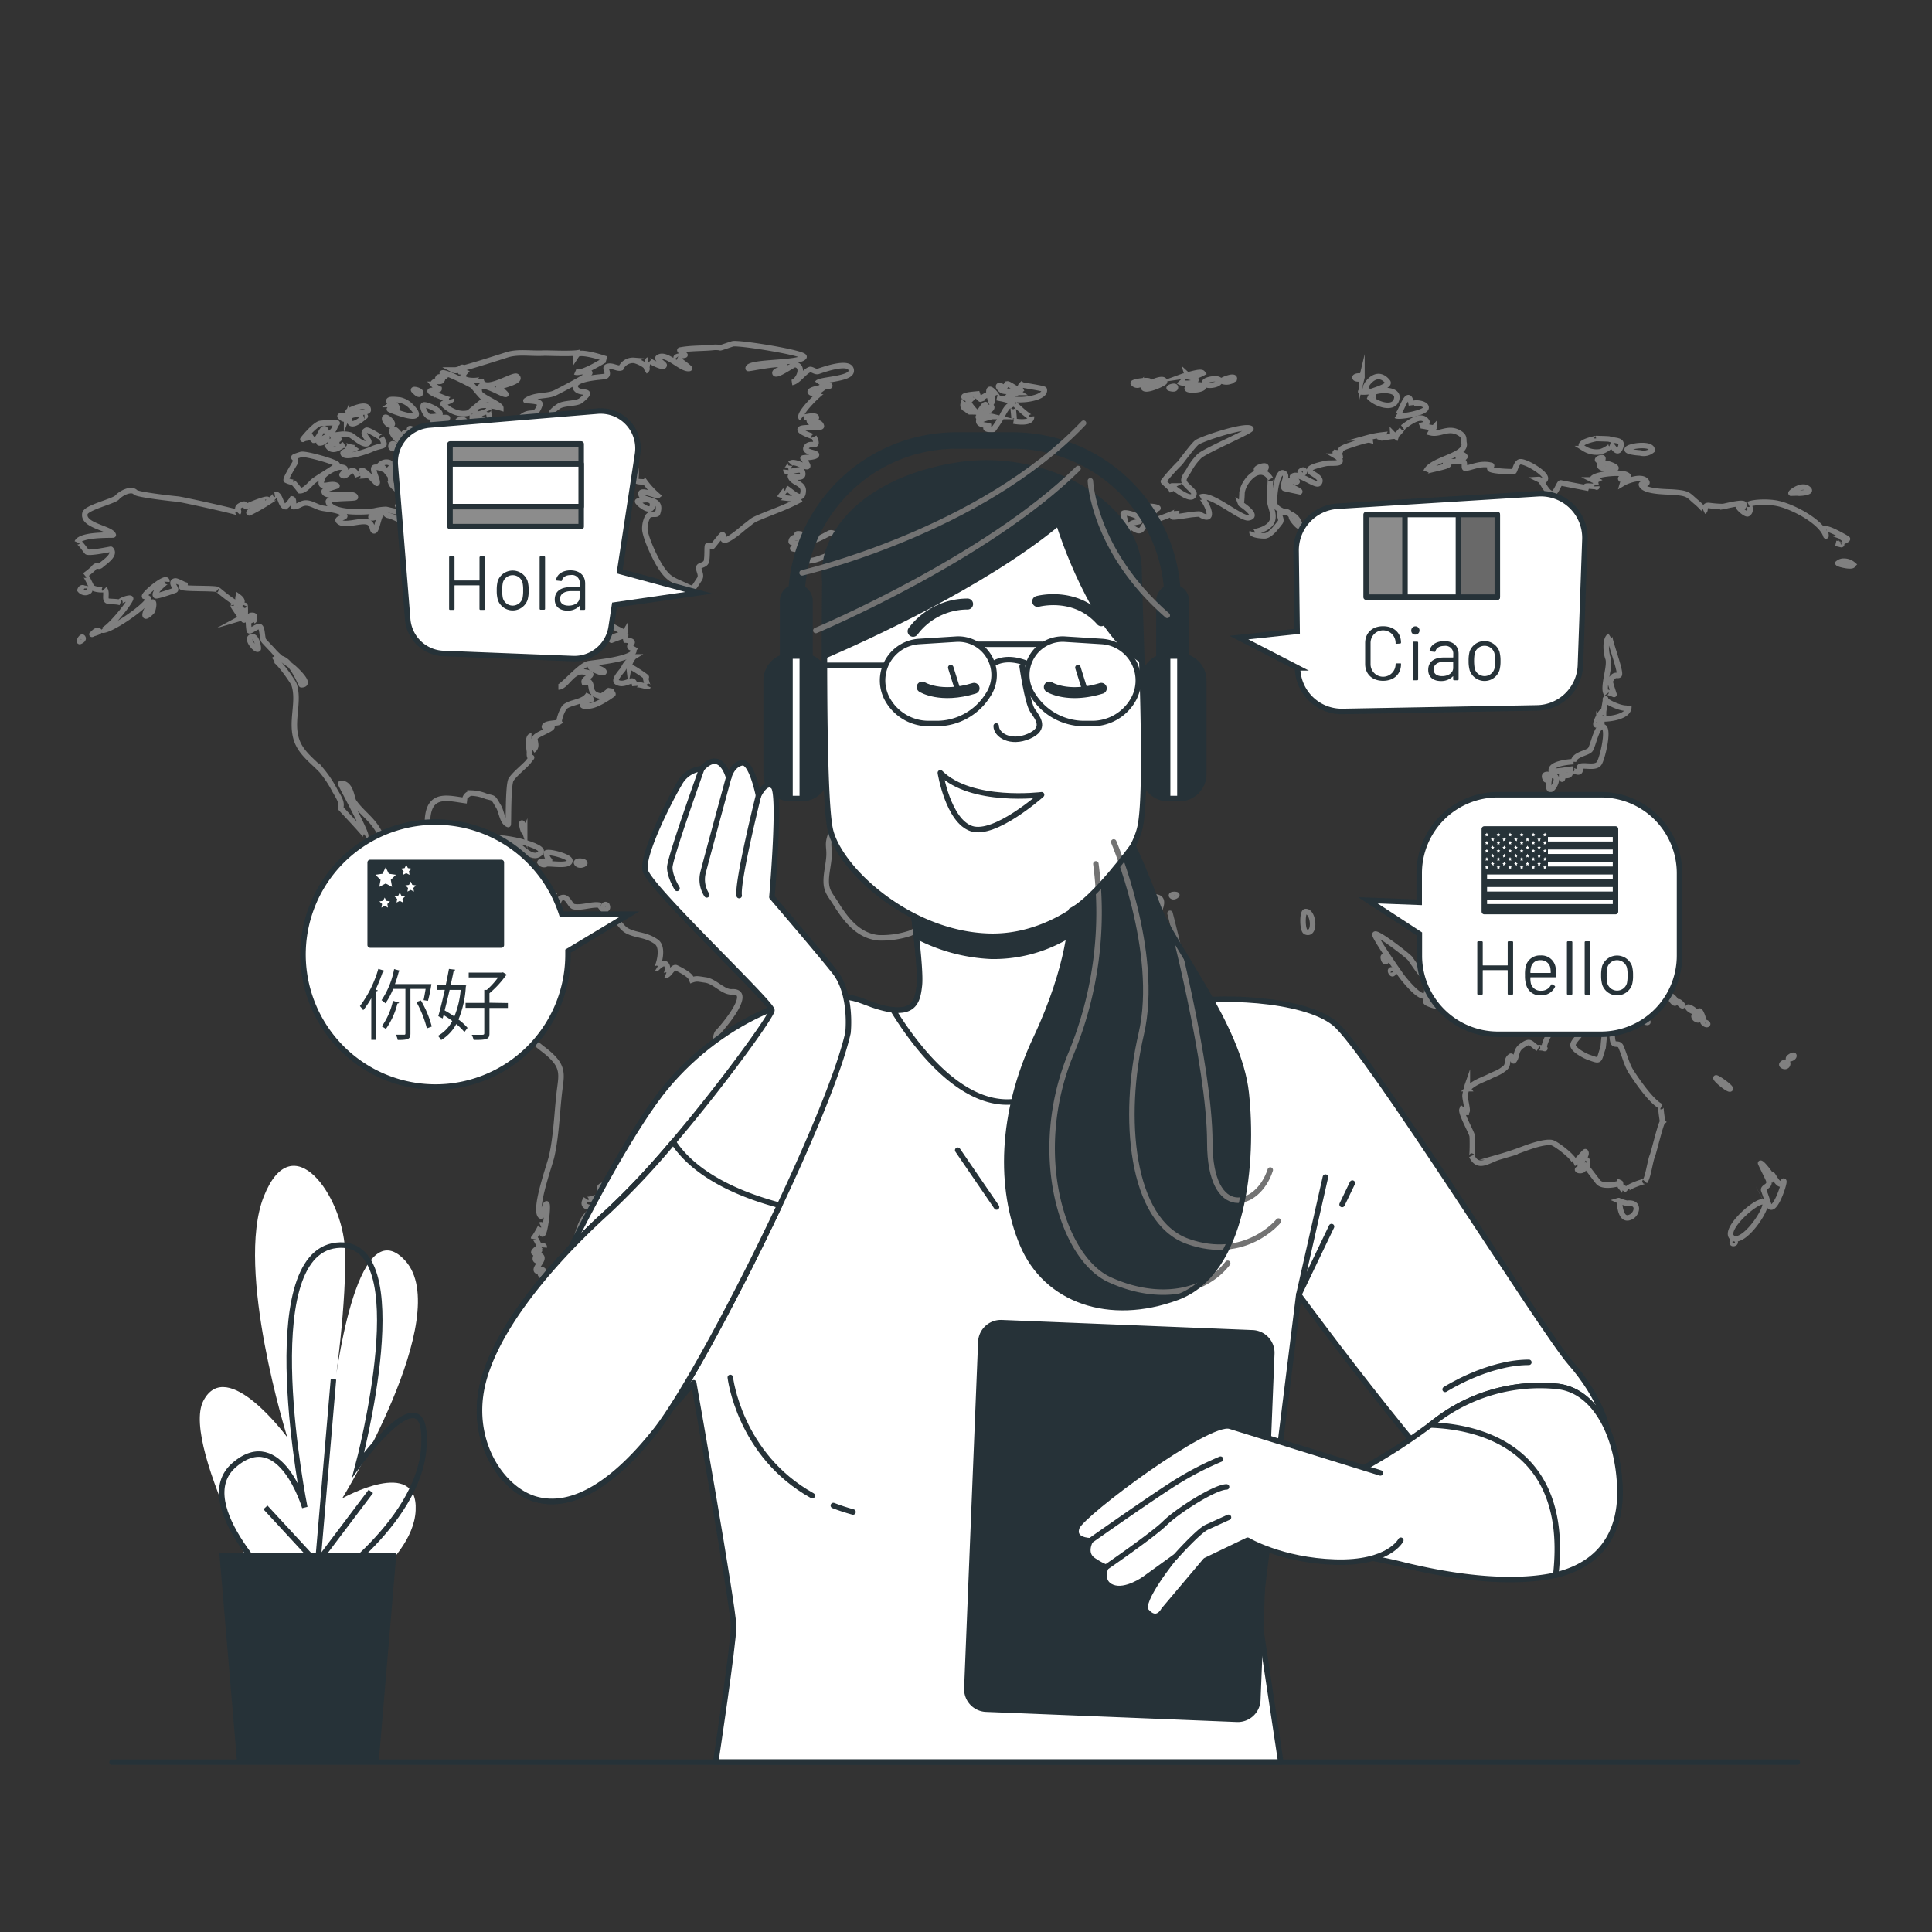 <svg width="352" height="352" fill="none" xmlns="http://www.w3.org/2000/svg"><rect width="100%" height="100%" fill="#333333" stroke="none"/><path d="M174.282 131.803c.345-.049.381-1.816.183-1.838-.704-.063-.971 1.958-.183 1.838ZM99.531 157.421c.578-.211 4.302.571 4.302-.612 0-.76-3.83-1.76-4.302-1.408.038.506.25.984.599 1.352 0 .373-1.612-.043-1.753.352a.85.85 0 0 0 1.154.316Z" stroke="gray" stroke-miterlimit="10"/><path d="M133.316 180.71c-1.562.084-3.069-1.922-4.78-2.162-1.52-.211-1.612-.373-2.95.176 1.493-.612-2.407-2.414-2.428-2.421-.655-.176-1.324 1.598-1.915 1.344.119.05.704-1.408.105-1.957-.598-.549-1.661.775-1.717.739.098.057 1.668-3.928-.247-4.97-1.844-1.211-3.358-.985-5.033-1.823-1.563-.789-1.704-2.725-3.901-2.584.895-.056-1.731-2.344-1.006-2.056-1.169-.464-3.429.521-4.928.184-.599-.127-.986-1.662-1.852-1.662-1.323 0-.964 2.373-1.175 2.816-.613 1.345-.859-3.52-.24-3.126-.443-.281-3.52 1.859-3.865 2.112-.704.521-.971 1.535-1.69 1.746 1.212-.359-3.871-.922-2.815-.521-3.218-1.225-1.746-1.64-2.62-4.477-.253-.803.585-1.183-.098-1.915-.683-.732-3.393-.845-4.224-.31-.591.324.078-2.224.338-2.492 1.05-1.063 1.408-3.52-.24-3.576-2.696-.071-1.365 2.316-3.04 3.147-5.041 2.506-5.266-4.583-5.105-7.561.275-5.245 4.055-3.823 7.21-3.457-.831-.099-.127-1.352.83-1.408a7.465 7.465 0 0 1 2.598.57c1.591.472 1.19 0 2.372 2.007.465.802.648 2.816 1.69 3.147.091 0-.056-7.336.542-8.216.753-1.112 2.556-2.492 3.126-3.224 1.302-1.669.05.211.211-1.725 0-.204-.52-2.964.366-2.964-.345 0 .303 2.591.268 2.612.887-.613.31-1.514.352-2.211 0-.556 2.872-1.506 3.104-2.013.099-.211-1.373 0-1.373-.043 0-.746 2.31-.619 2.648-.851a6.883 6.883 0 0 1 .978-2.69c1.042-1.077 3.64-.837 4.442-2.485-.098.204.345 1.021.901.859-2.048.599-3.027 1.69-.57 1.324 1.253-.19 3.154-1.408 4.09-2.112.057-.043-.429-.648-.359-1.07-.042.267-1.548 1.457-1.9 1.408-2.394-.437-1.254-2.042-2.183-2.662-.247.119-.522.17-.795.148-.254-.859 2.893-1.506-.134-1.901-2.112-.274-3.133 2.767-4.569 2.767.704 0 3.879-3.858 5.379-4.224.598-.197 9.046-.809 8.342-2.675a6.095 6.095 0 0 0-.598-.303c-.585-.542 1.527-1.077-.817-1.351a2.896 2.896 0 0 1-.063-.782c-.226-.155-2.591.824-2.591.817-.183-.859 2.189-.958 2.457-1.408 0 .035-5.076-2.429-4.618-3.034.936-1.211.929.14.323-1.739-.169-.514-2.428-3.682-2.267-3.83-1.098.993-.478 3.252-2.393 3.259-2.112 0-1.908-2.421-1.908-3.808 0-.613-5.245-2.176-5.632-2.161-2.964.077-1.746.267-1.929 2.618-.035.402-.472 2.07-.43 2.31.353 1.823 1.86 2.407.937 4.744-.282.704-1.964.909-2.112 1.324-.162.556.655 1.119.528 1.781-.05.268.275 2.781.106 2.703-1.12-.528-.627.514-1.88-.605-1.408-1.26-.43-3.083-1.253-4.041-.324-.387-4.414-1.936-5.323-2.351a5.678 5.678 0 0 0-3.942-.62c.36-.056-.338-2.112-.493-2.344-.887-1.507-1.844.169-1.31-2.816.135-.746 3.472-4.33 3.52-4.224 0-.148-2.73-1.169-2.71-1.218.38-.908 2.697 1.619 3.33-.289-.288.88 3.668-.859 2.683-1.57-.416-.295-2.739 0-2.598-1.09-.092.703 4.977.985 2.964-.81-.07-.064 1.844 0 2.231 0 .268 0-.704-.93-.64-1.021.288-.289 1.302 1.408 2.633-.07 1.028-1.148-.535-1.268-.599-2.38 0-.127 1.584-.556 1.056-1.352-.401-.605-2.506-1.33-3.203-1.105-.486.155.176 2.52-1.14 3.288a1.668 1.668 0 0 1-.395-.613c-.556.035.5 2.056-.21 1.725-.712-.331-.775-1.767-.888-1.866-.281-.246-.655-1.154-1.126-1.577-.472-.422-.922 1.57-1.106 1.606-.703.126.092-1.725.141-1.81.324-.605-1.71-.408-1.675-.373-.648-.563.443-.873.556-1.049-.14.225-1.563-2.316-1.563-2.302-.936-2.112-.303 0-.542-2.4.113 1.119 4.35-1.866 2.88-2.352-1.472-.486-3.633-.648-3.964.542-.183.704-.078 3.38-.352 4.456-.092.345-1.246.902-.845 2.274.162.535 3.245 1.232 1.795 2.408a.57.57 0 0 1 .599-.528c.042.092-1.577 3.055-1.408 2.929a21.98 21.98 0 0 1-1.859-1.901c-.084-.155 2.063-.486 2.175-.591.831-.81-1.218-.796-1.218-.916 0-.232 1.099-.091.705-.394a2.429 2.429 0 0 0-3.471.584c-.38.507 3.02 1.803-1.07 2.33-1.866.24-2.626-.703-4.224-1.076-.472-.113-.45-.606-1.303-.705-.295 0-2.323.86-1.703 1.141.45.197 2.112-.943 2.386-.655-1.098-1.204-1.302 3.394-2.013 3.02-.317-.168-.12-1.274-1.084-1.59-1.324-.444-4.323.922-5.309-.163-.478-.52 1.26-.647 1.127-.957-.486-1.126-3.246-1.204-4.224-1.443-.979-.24-1.725-.796-2.62-.894-1.076-.113-1.484.654-2.484.654-.148 0 .204-1.337-.26-1.408-.321.535-.73 1.011-1.212 1.408-.957-.07-.83-2.421-1.97-2.245.774-.12-1.627 1.703-1.465 1.612a31.903 31.903 0 0 1-3.161 1.767c-.598-.035 3.372-2.471 3.365-2.38.042-.478-3.435.993-3.823 1.204-.387.211 0-.612-.704-.373-1.661.599-.478 1.112-.88 1.549.162-.169-10.271-2.457-10.96-2.513-1.022-.085-7.365-.803-7.745-1.24-.704-.76-2.513.05-3.344.958-.669.704-5.632 1.823-5.85 2.9-.507 2.26 4.766 2.683 5.167 3.915 0 .098-5.934-.225-6.59 1.337.226-.535 1.662 1.711 1.81 1.767.704.254 4.308-.521 4.323-.499 1.013 1.006-1.19 2.372-1.732 2.879-.655.605-.704-.373-1.493.655-.464.438-.96.84-1.485 1.203.169-.154 1.197 2.148 1.232 2.176.626.549 2.548.542 2.323.317.605.605-.056 1.872.507 2.168.38.204 1.697.042 2.422.338-.648-.261 1.992-1.148 1.837-.704-.359 1.084-4.689 6.336-5.322 5.632.76.838 8.568-4.435 8.568-5.681a2.106 2.106 0 0 0-.704-.395c-.176-.443 4.224-4.104 4.069-2.682 0-.148-2.626 2.007-2.02 2.563.182.162 3.09-.845 3.52-1.014.429-.169-1.057-1.486 0-1.676.358-.063 1.745.754 1.801.704a.487.487 0 0 0-.62.388c.135.422 6.21.154 6.59.492-.183-.162 3.9 3.366 3.858 2.38a1.653 1.653 0 0 1-.126-1.126c1.943 1.408-.909 1.802-.902 1.717 0 .099 1.479 2.183 1.408 2.204.275-.148-.38-1.887.064-1.725.1.22.14.463.12.704.492.634.577-1.408.513-1.267.106-.275.155 2.689-.154 2.647-.451-.064 2.583-.261 1.69.176.28-.141-1.106-.965-.339-1.028 1.183-.099.254 1-.535 1.07a9.529 9.529 0 0 0 .141 1.725c.24.176 1.324-.845 1.873-.746.549.098.45 2.112.753 2.534.218.303 1.739 1.83 1.936 2.112a16.185 16.185 0 0 0 3.196 2.577c-.106-.085 3.999 3.379 1.739 3.379-.085 0-2.45-6.371-5.076-4.52.55-.387 3.52 3.886 3.724 4.435 1.098 3.154-.704 6.822.521 10.265.838 2.358 3.048 3.851 4.541 5.47a20.468 20.468 0 0 1 2.373 3.59c1.048 1.774 1.28 2.225 1.07 3.239 0 .049 4.73 4.998 4.547 5.132.451-.324-4.688-9.603-4.54-9.624 1.858-.19 2.02 2.718 2.365 3.253.95 1.471 2.682 2.816 3.724 4.181 1.781 2.288 2.02 4.689 3.612 6.336 1.056 1.092 3.52 2.042 4.928 2.485 1.858.592 3.822.036 5.322 1.5.704.655 1.767.704 2.246 1.162 1.316 1.21 1.858.605 3.09 1.872.831.852 1.07 1.633 1.55 2.112.788.775 2.111 2.246 3.3 2.33 1.19.085.81-1.309 1.409-1.168 2.647.626 2.168 4.175 1.098 6.336-1.154 2.358-2.633 2.767-1.33 5.146.091.169-1.289 2.408-1.155 3.105.253 1.323 3.21 5.244 3.9 6.617 1.324 2.605 3.013 2.873 4.886 4.999 1.711 1.943 1.169 3.52.873 6.167-.43 3.879-.542 7.694-1.366 11.454-.331 1.499-3.175 9.307-2.112 10.806.486.704.704-1.964 1.155-2.112.45-.148-.289 5.822-.76 5.491-.247-.176.274-1.936-.374-1.647.592-.26-1.21 2.485-1.218 2.513.07-.774.922.944.958 1.218.056.479 1.042-.317.992.38.07-1.042-2.956 1.197-1.527.979.236-.138.454-.306.647-.5.212-.042-1.492 1.781-.352 1.964.226.035.345-1.168.662-.852.669.669-1.274 2.112-.817 2.662.092.112 1.042-.43 1.225-.05.057.12-.64.662-.528.704.38.141 1.247-.373 1.408.176.162.549-1.69.043-1.056.944.24.338 1.746-1.092 2.028-.155-.077-.268-1.69.845-1.746.915a17.528 17.528 0 0 1 1.985-.458c.141.31-2.203 1.218-2.267.951.07.302 1.408 1.14 1.634.929.366-.373-.486-.19-.183-.584.211-.282 2.013-1.282 2.112-1.549a1.033 1.033 0 0 0-.5.929c.269.049.544.063.816.042-.225-.253-.542 1.183-.457 1.141a1.146 1.146 0 0 1-.373-.81c-.402-.176-.197.845-.254.803a.543.543 0 0 0-.654-.366c.33-.465-.409 1.408-.409.767 0-.359 1.141 1.049 1.113 1.021a2.11 2.11 0 0 0 .316-.76c.607.47 1.239.907 1.894 1.309.352.106-.253-.824-.049-.795.929-.08 1.846-.269 2.731-.564-1.267-.464-2.816-2.717-3.055-2.816-.19-.049-.908.106-.803-.38.106-.486.782.169.958 0 .176-.169-.796-1.668-.591-2.112.316-.704.873-.901 1.232-1.556.478-.873 1.661-1.541 1.731-2.513.064-.767-1.105-.781-1.049-1 .219-.844.761-2.914 1.634-4.012.331-.423 1.457-1.528 1.45-1.535-.275-.232-2.429-.042-1.295-1.753-.359.535 2.569-.465 2.421-.38.402-.233-.056-1.584.148-1.802 1-1.064 4.682.478 5.097-2.359.092-.626-1.633-2.816-1.668-2.774.584-.612 3.308.704 4.808-.887.373-.394 2.239-3.696 2.232-3.597a6.82 6.82 0 0 1-.704 1.373c0-.655 2.189-2.464 2.471-3.225.408-1.084-.085-2.499.478-3.52 1.134-1.985 3.675-1.605 5.083-2.492 1.81-1.147 2.331-2.816 2.887-4.928.345-1.309 0-4.646.704-5.695-.099.211 7.054-7.66 2.583-7.406Z" stroke="gray" stroke-miterlimit="10"/><path d="M98.56 155.281c1.035-1.408-10.666-3.928-9.201-1.795-.704-1.021 4.667.345 4.928.486.872.5 2.998 3.02 4.273 1.309ZM94.829 157.203c.162.303 1.675.704 1.83.352.155-.352-2.027-.732-1.83-.352ZM105.072 157.288c.352.612 1.408.246 1.471 0 .162-.437-1.83-.606-1.471 0ZM110.767 232.658c.479.26 1.471-1.049 1.035-1.134-.437-.084-1.493.888-1.035 1.134ZM111.936 232.749c.317.169 1.627-.429 1.472-.746-.289-.655-1.767.57-1.472.746ZM83.114 175.507c-.401.655.394 1.296.556 1.007.162-.289-.155-1.662-.556-1.007ZM118.885 92.013c.084-1.577-2.331-.81-2.69-.704-.359.105 2.577 2.633 2.69.704Z" stroke="gray" stroke-miterlimit="10"/><path d="M145.946 90.936c-.288.176-3.844-.38-3.865-.317.092-.24 1.289-1.612 1.134-1.669.781.296 3.027 2.964 3.133.493.084-1.443-2.028-1.443-2.338-2.64-.091-.33 2.746.915 2.176-.845-.317-1-3.105.704-2.992-.366-.043.373.964-1.31.788-1.119.887-.979 4.928 2.394 2.316-.993-.105-.133 2.345-.091 2.464-.591.12-.5-2.436-.43-1.858-1.408.704-1.197 2.555.542 1.408-1.908.042.085-2.95-.936-2.492-1.408.457-.472 3.97 0 3.836-.542-.338-1.281-2.076.07-2.217-1.028-.078-.57 1.056 0 1.225-.296.633-1-2.746-.19-2.626-.098-.915-.704 3.745-5.048 3.879-4.865-.852-1.14-1.633.76-2.239.162-.605-.598 3.372-1.098 3.478-1.168.338-.212-2.112-.704-2.232-.543.43-.704 6.167-.64 6.167-2.224 0-2.112-5.442-.085-6.047.112-.479.148-1.169-.471-1.5-.344-1.091.415-2.112 2.189-3.266 2.358 1.147-.169 2.45-2.943.577-3.274-.296-.049-3.464 2.288-3.661 1.584-.155-.556 1.908-.816 1.859-1.28-.099-.986-6.73.555-6.745.407-.098-1.344 9.237-.802 10.173-2.07.521-.703-11.869-2.703-12.989-2.414-.281.07-1.964.669-2.154.704a8.521 8.521 0 0 0-1.168-.063c-2.112.239-4.161.098-6.266.5-.26.049.915.837.901.908-.014.07-1.844.19-1.591.52-.056-.07 2.591 1.88 2.408 1.922-1.486.317-4.224-3.076-5.703-1.978-.366.268 1.092 1.162 1.092 1.366 0 .817-2.985-.93-2.901-.93-.218 0-.134 1.782-.556 2.05 1.288-.803-1.591-1.937-2.042-1.979a2.408 2.408 0 0 0-2.372 1.366c-.669.232-1.655-.577-2.52-.225-.62.253.549 1.295-.31 1.767-.233.126-6.252.274-5.449 2.112.605 1.408 3.858-.064.971 2.295-.788.64-3.069.38-4.062 1.056-4.611 3.147 4.266 1.07 4.175 2.816 0 .197-4.71.204-4.618.64.119.64 3.294 2.112 4.139 2.19 1.711.162 3.351-1.12 5.632 0 2 .964 4.02 2.942 4.618 5.174.704 2.612-.957 2.943 1.782 2.943a15.451 15.451 0 0 0 2.337 2.513c-.099.078-3.055-1.168-3.055-.415 0 1.76 4.125.471 3.027 3.611-.169.465-1.472-.197-1.859.754a4.695 4.695 0 0 0-.464 2.013c-.064 1.267 1.837 5.632 3.238 7.575 1.126 1.542 1.795 1.781 3.386 2.499 2.492 1.12 1.915 1.26 3.323-.823.542-.817-.296-1.606-.077-2.239.112-.331 1.189-.324 1.351-1.035.204-.915.078-2.429.197-2.816a1.83 1.83 0 0 1 .887.12c.12-.07 1.669-2.155 1.852-2.155a.654.654 0 0 1 .12.838c.302.95 3.858-2.217 3.928-2.274 1.359-.985 1.162-1.049 2.372-1.584 2.683-1.147 5.703-2.154 7.885-3.442ZM55.18 80.045c.774-.423.774 0 1.358-.613.165.297.38.564.634.789.922 0 1.295-1.986 1.872-2.112.578-.127.176 1.76 1.507.472.507-.486.394-.937.887-1.479.134-.148-2.816-.05-3.21.085-1.12.394-3.09 2.886-3.049 2.858ZM61.08 79.256c-1.331.106.703.972.66.76-.545.005-1.079.161-1.54.451-.24.338 1.33.211 1.16.275a2.936 2.936 0 0 0-1.597.57c.852 1.246 2.302.063 2.978-.359-.352.218 2.07.817 2.231.57-.232.345-2.506.662-2.47 1.028.126 1.183 4.54-.387 5.195-.704 2.19-.957 2.816-.183 1.802-2.112.092.155-2.365-1.542-2.753-1.338-1.14.592.704 1.774.43 2.19-.655 1.077-2.865-1.211-3.386-1.345-1.345-.281-1.599-.07-2.71.014ZM75.983 88.648c1.612 1.21 3.52-3.316 2.478-3.373a.76.76 0 0 0-.19.95c.112-.238-1.324-.703-1.296-.703-.31-.486 2.049-.93.521-1.964-1.133-.775-1 .661-.978.654.197-.098-3.394-.415-2.253.613.385.107.778.182 1.175.225 1.352 1.176-2.35.542-1.97.472-1.078.225 2.182 2.88 2.513 3.126ZM53.39 87.866c.454.49.879 1.005 1.275 1.542.972 0 1.992-1.408 2.471-1.774 1.253-.936 3.034-1.852 4.302-2.9.471-.388-5.78-2.183-6.597-1.93-2.619.824-.338.261-1.19 1.704-.267.444-1.675 2.767-1.5 2.985.385.205.806.332 1.24.373ZM58.171 80.7c.704.084 1.408-.613 1.408-1.007 0-.394-1.767.964-1.408 1.007ZM100.446 89.408a.767.767 0 0 0 .548-.233.768.768 0 0 0 .212-.555c.169.577-3.006-1.085-3.294-1.183-.704-.24-.26-.887-1.408-1.148-.782-.176-1.979.986-1.943.993-1.056-.373-.613.077-1.81.077-.88 0 .606-4.822-3.217-2.513-2.31 1.408-.394 2.112-.289 3.605 0 .246-1.724-.514-1.654-1.634.063-1.013 1.33-1.922 1.33-2.562 0-1.183-4.16 1.408-4.364 2.351-.275 1.24 1.513 3.717 2.245 2.746-.19.246-1.95-.233-1.9.232.253 2.541 9.412.957 9.61 1.471a1.057 1.057 0 0 1-.465-.704c.126-.422 3.224 1.922 3.245 2.112a2.549 2.549 0 0 0-.88.831c.591.493 1.246-.5 2.232.521 1.112 1.155 1.091.915 1.358 2.668.057.366 3.366-.704 2.767.824-.598 1.528-1.478-.394-1.915-.254-.436.141-1.57.184-2.175.367.046.391.17.77.366 1.112-.936.458-2.457.05-3.175.704-2.64 2.26 2.816.887 3.57 1.126.753.24 5.314 5.815 6.497 4.224.296-.408-2.006-2.9-2.436-2.816 1.746-.507 4.309 2.38 3.394-.542-.409-1.302-3.52-2.309-2.155-3.935.564-.704 2.915 2.203 3.309 2.19 0 0 2.309-2.422 2.309-2.408 0-1.62-6.378-2.493-6.174-4.063.388-.177.806-.28 1.232-.302a2.04 2.04 0 0 0-1.035-.57c-.105-.965 1.021-.916-.598-.916 1.176 0-1.626-1.274-1.732-1.316-.331-.106-1.605-.5-1.605-.5ZM45.668 116.09c-.739.429.923 2.464 1.366 2.161.134-.099-.281-2.795-1.366-2.161ZM72.118 81.573c.274-.352-.599-1.092-.838-.48-.24.613.528.838.838.48ZM93.631 104.995c.282-.05.838-1.141.12-1.099-.718.043-.549 1.162-.12 1.099Z" stroke="gray" stroke-miterlimit="10"/><path d="M97.617 95.688c2.175-.402-2.112-1.972-1.408-1.366.471.387-1.211 1.844 1.408 1.366ZM90.112 104.03c.64.437 1.59-.739 1.513-1.091-.077-.352-2.267.549-1.513 1.091ZM82.473 81.664c.366 1.126 9.469 1.591 10.525.824 4.224-3.049-8.92-1.521-8.744-2.514.202-.265.439-.502.704-.704.324-.429-7.146-1.936-6.575-1.049 1.57 2.394 3.04.134 4.09 3.443ZM73.315 91.45c.211-.275 1.232.563 1.274-.043 0-.43-3.034-2.59-3.302-3.28a16.31 16.31 0 0 1-.204-2.816c.36-.324.324-.704-.12-1.021a1.647 1.647 0 0 0-1.752.436c.418.296.793.649 1.112 1.05 0-.205-1.992-.923-2.19-.529-.281.564.909 2.605.528 2.816-.07 0-2.689-2.942-2.816-2.273.279.236.516.517.704.83 0 .106-1.45.042-1.372.247-1.05-2.774-1.915.549-2.866-.345-.098-.099 1.634-1.408-.408-1.408-.788 0-2.816 1.133-3.076 1.795-1.183 2.816 1.47.746 2.583 1.605.057.042-2.351.669-2.351 1 0 1.478 5.695-.148 5.695 1.098 0 .303-5.132 0-4.928.83.528 2.296 7.04 1.838 8.364 1.655.692-.171 1.4-.268 2.112-.289.443 0 4.09 1.253 3.653-.232-.352-1.162-1.19.352-1.478-.436.238-.276.522-.51.838-.69ZM107.579 121.51c.077.345 2.393 1.408 2.471.916.077-.493-2.542-1.218-2.471-.916ZM84.48 76.504c-.704-.395-1.619.436-.873.746.662.26 1.62-.352.873-.746ZM78.291 75.94c4.689 0-.845-2.611-1.154-2.111-.31.5.605 2.112 1.154 2.112ZM78.77 71.61c.043 0 3.696 1.712 3.52 1.134.099.296-1.682.704-1.59.831 1.168 1.288 3.005 2.112 4.66 1.662.112 0 3.442-3 3.344-2.493-.134.704-2.457-2.351-2.584-2.45-.127-.098-5.062-2.689-5.54-2.323a.704.704 0 0 0 .59.514c0 .275-1.21.056-1.323.282.226.178.444.361.655.549-.24.465-1.633-.225-1.584.704a2.99 2.99 0 0 0 1.091.824c.028.492-2.64 0-1.239.767ZM92.64 84.325c-1.008 2.38 4.061 1.83 4.061 1.31 0-.796-3.773-1.986-4.062-1.31ZM81.524 76.159c-.085-.268-3.105.133-2.633.52.795.655 2.71-.26 2.633-.52ZM63.148 76.11c.205-.522-1.316-.437-1.19-.261.275.394.993.788 1.19.26ZM80.643 80.876c-.64-.529-2.534.739-2.274.957 1.035.88 4.618.972 2.274-.957ZM71.442 77.377c.317-.437-1.282-1.83-1.359-1.176-.077.655 1.02 1.64 1.359 1.176ZM74.948 78.144c-.95-.401.401 1.408.253 1.408a3.52 3.52 0 0 0-1.513-.704c-.338.275.492 1.105.218 1.239-.43.204-1.479-1.81-2.07-1.844-1.267-.07.45 1.802.507 1.837 1.063.64 1.9.148 2.964.436-.148-.042 1.176 3.373 2.422.352.908-2.231-1.697-2.287-2.781-2.724ZM66.458 75.891c.704-.112-2.816-.95-2.816.394-.014 2.281 2.823-.394 2.816-.394ZM64.507 75.06c.324.148 2.591.12 2.591-.344 0-1.697-3.76.183-3.668.26.354.078.716.106 1.077.085ZM76.616 71.653c.282-.52-1.675-.936-1.19-.479.275.26.916 1.007 1.19.48ZM71.16 73.709c.642-.211 1.043 0 1.198.612-.078.19-1.479.134-1.408.26.07.127 7.666 3.12 3.787-.703a4.034 4.034 0 0 0-1.837-.993c-3.429-.422-1.458.62-1.74.824ZM92.999 101.629c.077-.457-3.893-3.175-4.105-3.147-.38.05-2.231 2.535-1.992 3.323.24.789 6.132-.387 6.097-.176Z" stroke="gray" stroke-miterlimit="10"/><path d="M83.593 67.288c1.408-1.013.246.423.26.444.286.012.57.057.845.134-1.591 1.865 2.97 1.563 2.95 1.21.204 2.901 5.815-.971 6.49-.492 1.296.922-3.407 1.83-3.294 1.985 0 0 1.514 1.281 1.323 1.288-.894.07-5.568-3.252-4.78-.295.183.704 3.858 2.112 3.858 2.76 0 0-4.632-1.409-4.745.612-.07 1.253 2.556-.225 2.584-.148-.409-.908.408 2.816.408 2.112 0 .845-3.59-2.197-3.442-.521a7.84 7.84 0 0 0 1.056.817c0 .288-3.084.542-2.359 1.274.83.852 10.201 1.112 10.673 0 .471-1.112-3.52-.83-3.696-1.127.556.873 3.52-1.584 3.752-1.696 1.493-.824 2.112.387 2.9-1.943.233-.704-2.583-.704-2.555-.704 1.64-1.162 3.802-.704 5.294-1.408.908-.45 6.287-3.232 6.336-3.64.049-.408-2.52-.106-2.668-.169 1.239.542 5.632-2.38 5.702-2.365-.352-.113-5.449-1.845-5.533-.535.202-.308.488-.552.824-.704-1 .394-6.005.126-6.681.162-2.295.12-4.513-.303-6.533.253-.409.113-9.8 3.196-9.976 2.816a.887.887 0 0 0 1.007-.12ZM115.456 119.68a4.93 4.93 0 0 0-1.915 2.211c-.098.211-1.851 1.971-1.14 2.393 1.612.944 3.097-1.408 3.266.704-.056-.704 2.338.261 2.443.056-.042.092-.704-1.83-.387-1.689.429.197-3.175-2.295-3.126-1.88.128-.662.423-1.28.859-1.795ZM14.58 116.864c.479-.218.704-.486.479-.746-.226-.261-.845.929-.479.746ZM17.966 114.907c-.556-.218-1.12.669-1.197.662-.24-.043 1.732-.444 1.197-.662ZM27.372 110.056c-.916 1.155-1.669 3.365.281 1.408.289-.295.711-2.654-.281-1.408ZM15.376 107.198c-.373-.225-.641-.12-.796.303a1.236 1.236 0 0 0 1.253.415c1.352-.493-.464-.795-.457-.718ZM168.961 133.873c-.064-.493-.979.147-.782.288.401.303.852.204.782-.288ZM189.193 138.822c0-.324-2.577 0-2.52 0-.331-.028 2.597.845 2.52 0ZM195.93 139.188a8.49 8.49 0 0 1 .662-.838 8.3 8.3 0 0 0-2.042.704c-.352.676 1.458.598 1.38.134ZM152.219 100.841c2.816-.155.169-4.456-1.183-3.668-.31.176-2.295 1.281-2.654 1.176a.7.7 0 0 0-.634-.486c-1.767 2.112.064-.605-2.372-.605-.507 0 .26.704.126.704-.492-.057-1.239-.205-1.358.704-.057.4 2.027.31 1.95.232-.078-.078-.204.746-.134.704-.056.035-1.668.07-1.528.359.05.099 1.472.148 1.718.436.451.521-.486 1.169-.584 1.063 1.703 1.887 4.829-.513 6.653-.619ZM157.492 119.251c2.365 0 3.013-1.704 2.78-3.52-.077-.62 1.19-.704-.232-1.486a5.56 5.56 0 0 0-1.858.394c-.043 1.268.091.148-1.261.887-.042.043-.014 3.725.571 3.725ZM164.736 107.423c.225-.246.492-1.196.148-1.091-.345.106-.24 1.197-.148 1.091ZM160.201 109.711c-.176-.19-.866.88-.598.873.267-.007.767-.683.598-.873Z" stroke="gray" stroke-miterlimit="10"/><path d="M159.977 111.021c.865-.76.049 2.921.049 2.45 0-.662 1.14.324 1.014.345.249-.194.429-.463.514-.768.401.064-.261 1.577-.254 1.676.078.591 1.521-.373 1.605-.218.951 1.654-.76 2.344-.704 3.435a1.266 1.266 0 0 0-.985 1.035c.727.176 1.47.285 2.217.324.049.267-3.133.922-2.351 1.964 0 0 5.716-1.253 6.054-1.598.338-.345-.584-.127-.556-.373.155-1.148 1.056-.613.556-1.866a3.263 3.263 0 0 1-1.112-.873c-.641-1.084-1.267-3.414-2.816-3.301 0 0 1-1.662.894-1.922-.436-1.113-1.26.154-1.88-.592-.211-.246 1.275-1.239.838-1.647-.303-.338-3.02 1.873-3.083 1.929ZM176.26 114.618c-.169-.042 2.253-.654 1.098-1.443-.985-.676-1.196 1.422-1.098 1.443ZM182.702 110.528c-.507 0-.704 1.098-.613 1.281.092.183 1.112-1.323.613-1.281ZM185.518 110.204c.356-.15.674-.379.93-.669.647-.718-1.929.725-.93.669ZM186.271 108.923c.106-.218-.767-.12-.57.077a.37.37 0 0 0 .57-.077ZM182.371 71.02c.753.647 2.225-.099 3.161.485-.035 0-1.88.704-1.873.704.458 1.183 7.04.578 6.597-1.246-.056-.218-4.294-.816-4.125-.873a.795.795 0 0 0-.155.958c-.352.26-2.056-1.14-2.436-1.091a2.813 2.813 0 0 0-.577.788l-.704-.528c-.754-.007-.001.711.112.802ZM176.852 72.794c-1.352-.317.704 2.112 1.028 2.273.626.36 1.126-1.161 1.577-1.337.45-.176-.191.83.246.802a3.49 3.49 0 0 1 .957-.408c.388.606-2.816 1.774-2.386 1.887.809.204 1.682-.324 2.52-.12a13.25 13.25 0 0 0-2.471.789c-.077.788 1.408.753 1.774.894a.605.605 0 0 1-.436.373c-.204.274 1.119.408 1.33.281.513-.674.983-1.379 1.408-2.111.162-.205 1.443-3.274 2.239-2.014-.211-.338.324 2.675.035 2.619.338.07 3.379.584 3.26-.83.063.703-3.147-2.345-3.091-2.303-1-.817-2.492-.95-3.203-1.126.415.098-.662-1.338-1.176-1.507-.746-.246.169 2.654.219 2.422.704-2.985-2.077-.64-2.056-.648-.251-.263-.53-.5-.831-.704.236-.136.49-.24.753-.31-.232.092-5.139.282-1.696 1.078ZM176.035 74.56c.193.184.405.344.634.48-.296 0-.62-1.528-1.197-1.352a.762.762 0 0 0 .563.873ZM335.983 102.242a1.552 1.552 0 0 0-1.112.373c.176.218 2.76.824 2.76.239a2.518 2.518 0 0 0-1.648-.612ZM292.16 129.677c-.134-.887-2.112 2.914-1.12 2.365-.176.099.831-.563.803-.415a7.874 7.874 0 0 0-.528-.704c0 .211 5.73.162 5.442-2.33.155 1.351-4.794-.887-4.224-1.275.056-.049-.373 2.218-.373 2.359ZM281.557 141.94c.282.571.549-.795.704-.112 0 .098-.38 2.154.282 2.006.542-.119 1.52-2.077.704-2.429-.24-.077-2.408-.908-1.69.535ZM284.718 141.708c.197-.866 1.408.162 1.408-1.197 0-.704-1.408 0-1.478.127-.232.43-.127 1.915.07 1.07Z" stroke="gray" stroke-miterlimit="10"/><path d="M286.684 138.766s-4.379.197-4.041 1.731c.042.197 3.689-.345 3.949-.401-.817.19.781.577.972.563.619-.049.147-.901.26-.971.704-.43 2.816.38 3.52-.599.563-.767 1.844-6.047.852-6.617-1.246-.704-1.866 3.294-2.45 4.111-.472.648-2.929.824-3.062 2.183ZM264.077 156.851c.185-.376.345-.764.479-1.161-.106-.402-2.359-.099-1.901.767.049.106 1.345 1.866 1.422.394ZM273.398 153.331c.436-.331 1.464-2.555 1.119-3.062-1.154-1.683-2.07 3.815-1.119 3.062ZM272.575 159.414c-.613 2.027 5.934 4.738 4.583 6.293 2.175-2.499-2.499-3.52-2.978-4.66-.479-1.141 1.682-2.774 0-3.752-1.127-.669-1.577 2.034-1.605 2.119ZM271.434 165.764a5.625 5.625 0 0 0-1.14 1.633c-.113-.218 2.302-1.739 1.858-2.71a1.49 1.49 0 0 0-.718 1.077ZM273.082 162.385c.077.408.267 1.253.851 1.049.585-.205-.908-1.338-.851-1.049ZM276.827 165.884c-.212-.289-.74.246-.662.464.077.218.873-.204.662-.464ZM277.707 166.376s-3.872 2.514-3.217 2.45c.654-.063.922-.978 1.591-.507.668.472.26 1.993 1.541 1.993-.957 0 1.021-2.049.93-1.69a2.163 2.163 0 0 0-.845-2.246Z" stroke="gray" stroke-miterlimit="10"/><path d="M274.518 163.87a.972.972 0 0 0 .049 1.345c1.669-.366-.584 1.267.704 1.57 1.106.267 1.183-3.337-.753-2.915ZM301.347 180.618c0 1.155-2.964.437-3.006.789-.162 1.675 4.562.056 3.591-1.162-.324-.098-.521.021-.585.373ZM302.544 180.506c.796-.233-.619-1.239-.788-1.282.26.057.528 1.352.788 1.282ZM297.44 182.54c.704.049-2.288-2.492-2.978-2.886-1.549-.88-4.555-2.246-6.104-2.155-.45 0-1.077 1.409-1.626 1.31-1.105-.204-.472-1.408-1.26-1.711-.704-.274-.704-1.028-1.894-.852-.204.036-1.359.944-.95 1.035.225.05 2.562 1.352 2.576.951 0 .183-1.408.176-1.562.197-.648.119 2.435 1.633 2.632 1.725 1.359.661 2.345.521 3.133 1.907.789 1.387-1.105 1.31-.788 1.936.584 1.148 4.878.134 5.336.141 1.253 0 1.232-.042 2.816.739-.042 0 3.851 1.943 3.436 1.254-.191-.275-3.549-3.633-2.767-3.591ZM237.832 166.088c-.577.07-.591 3.428.078 3.696 1.865.76 1.45-3.879-.078-3.696ZM209.595 187.581c0 .035-1.246 2.175-1.457 2.393-.563.564-2.042.909-2.485 1.408-1.225 1.408-.402 2.049-.613 4.133-.155 1.471-1.887 7.413 2.112 5.477 2.288-1.112 1.816-7.652 2.675-9.8.113-.281.704.634.704-.556s-.676-2.02-.936-3.055ZM213.495 163.251c.296.338.88-.057.915-.191.035-.133-1.253-.19-.915.191ZM308.641 185.229c.077.437.704.704.915.55.211-.155-1-1-.915-.55ZM305.811 182.54c0 .113.612.789.753.704.141-.084-.718-.908-.753-.704ZM308.796 184.293c.218-.155-1.233-1.028-1.254-.746-.021.282 1.035.901 1.254.746ZM304.128 181.322c-.049.261.803 1.648 1.119 1.408.564-.394-1.084-1.668-1.119-1.408ZM309.577 184.251c-.204.479.592 1.309.704 1.33.113.022-.521-1.703-.704-1.33ZM310.274 186.194c0 .106.556.634.816.436.261-.197-.887-.626-.816-.436ZM281.804 187.588c.197.176 1.19-.042 1.155-.303-.036-.26-1.458.042-1.155.303Z" stroke="gray" stroke-miterlimit="10"/><path d="M302.918 204.392s-.479-2.886-.233-2.773c-1.696-.796-4.167-4.33-5.392-6.196-.923-1.408-1.204-2.907-1.943-4.66-.381-.908-1.169-.225-1.408-.817-.395-.866 0-2.675-.852-3.47-.648-.606-.993 4.329-1 4.35-.901 2.563-.366 2.605-2.675 1.788-.662-.239-2.654-1.26-2.816-2.112-.148-.739 1.591-1.985 1.359-2.45.176.352-4.182-1.239-4.274-1.196-.112.281 0 .5.338.654-1.197-1.408-3.168 3.605-2.576 3.52.281-.035-1.782-.323-1.211 0-1.479-.858-1.253-1.71-3.021-.443-1.147.831-.739 1.943-1.408 2.682-.176.197-.295-1.007-.57-.824-.95.641-.211 1.465-1.07 2.169-1.063.866-1.598.922-2.767 1.506-1.534.754-2.625.986-3.956 2.239a.65.65 0 0 1-.099-.612c0 .316-.38 1.309-.422 1.837-.042.528.507 2.57.359 2.879a1.054 1.054 0 0 1-.535-.499c.108.226.195.461.26.704a23.054 23.054 0 0 1-.64-.521c-.254.633 1.661 4.005 1.844 4.759.092.387.071 4.034-.091 3.696 1.225 2.513 2.999.795 5.026.197a53.22 53.22 0 0 0 4.337-1.443c1.239-.465 3.872-1.408 5.224-1.183.83.134 4.984 3.386 4.034 3.815.288-.126 1.999-2.252 2.112-2.154.535.5-.866 1.852-.937 2.162-.253 1.217 1.408-.958.958-.606.598-.479.317 1.486.26 1.331-.056-.155 1.964 2.597 2.154 2.752 1.141.986 3.978.071 3.95.057a1.75 1.75 0 0 1 0 .661c-.261-.323.943.402 1.232.704-.584-.556 3.337-1.781 3.224-1.654.599-.704.944-3.795 1.408-4.801.289-.824 1.472-5.766 1.817-6.048Z" stroke="gray" stroke-miterlimit="10"/><path d="M287.443 213.15c.218.218.95.155 1.07-.155.119-.31-1.282-.042-1.07.155ZM296.448 219.226a7.25 7.25 0 0 1-1.535-.486c.268-.078.049 4.125 2.295 2.943 1.134-.627 1.57-2.739-.76-2.457ZM315.729 226.561c.141.043.599-.084.338-.436-.26-.352-.676.338-.338.436ZM324.734 215.508c-.535.979-1.704-1.471-1.809-1.464a.515.515 0 0 0 0 .549c.091-.14-1.767-2.668-2.155-2.668-.042 0 1.338 2.732 1.458 3.07.415 1.21-.951 1.161-.901 1.823 0-.049.992 2.816.936 2.753 1.14 2.14 3.569-6.076 2.471-4.063ZM321.489 219.028c-1.12-.873-7.85 5.14-5.815 6.505 2.034 1.366 6.758-5.744 5.815-6.505ZM325.91 192.896c.218.092.936-.169.936-.542s-1.267.436-.936.542ZM324.678 194.079c.338.352 1.014.324 1.035-.303.021-.627-1.338-.007-1.035.303ZM209.193 70.111a1.455 1.455 0 0 0-.844.528c.373.817 3.815-.823 3.829-1.056.057-1.084-2.78.219-2.985.528ZM214.164 70.576c0-.465-1.408.05-1.112.148.295.098 1.112.317 1.112-.148ZM207.919 69.88a3.664 3.664 0 0 1 1.514-.325c.176-.479-3.069 0-2.971.268a.984.984 0 0 0 .716.354.98.98 0 0 0 .741-.298ZM209.278 93.153c.775.782 1.247-.352 1.648-.52.549-.219-3.077-.93-1.648.52ZM214.988 84.353a33.195 33.195 0 0 0-3.027 3.38c0 .084 1.535 1.365 1.408 1.407-.134-.274-.085-.478.148-.605-.141 0 3.844 3.337 4.02 1.408.049-.514-1.753-1.62-1.831-2.337-.077-.718.704-1.457 1.007-2.112.491-.875 1.1-1.678 1.809-2.387 1.183-1.091 9.758-4.688 9.377-5.012-.915-.782-8.56 1.718-9.799 2.492-.669.465-3.091 3.766-3.112 3.766ZM298.848 82.523a2.412 2.412 0 0 0 2.155-.472c.183-2.006-8.666 0-2.155.472ZM292.047 83.537c0-.437-1.408.161-.845.38.317.12.845.056.845-.38ZM254.355 75.736c.536.331 5.309-.464 5.471-1.408.161-.943-2.767-1.21-2.676-.478-.528-4.154-2.105 2.316-2.795 1.886ZM250.237 71.625a2.515 2.515 0 0 0-.613.873c1.338 1.281 4.597 2.267 4.879 0 .239-1.922-4.266-1.394-4.266-.873ZM248.829 70.808c.865.402-.761.444-.859.5-.465.232 1.724.106 2.112-.056.387-.162 3.294-1.014 2.759-1.669-2.147-2.703-4.428 1.035-4.012 1.225ZM265.83 83.016c-.612 1.344 1.077.401 1.091.176a.709.709 0 0 0-.503-.353.704.704 0 0 0-.588.177ZM214.776 69.499c.43.479 3.021.528 3.133-.317.035-.289-2.154-.704-2.288-.655.373-.056-.612 1.225-.845.972ZM248.139 68.746c.106-.437-1.654-.247-1.197.169.162.147 1.092.267 1.197-.17ZM327.592 89.83c.12.092 2.464-.07 2-.62-1.099-1.316-3.45.557-3.274.649.422-.022.845-.029 1.274-.029ZM288.64 81.734a4.224 4.224 0 0 0 2.9.585c.704-.134 2.542-1.218 1.845-1.465.331.12 1.302 2.338 1.872.62.479-1.408-.873-1.084-2.112-1.486-.105-.035-2.288-.091-2.302-.091.331-.063-4.266.718-2.203 1.837ZM294.174 85.459c1.408-.338-3.647-2.028-2.654-.465.317.507 2.182.584 2.654.465Z" stroke="gray" stroke-miterlimit="10"/><path d="m334.471 98.99 1.006.232c.261 0-.33-.345-.253-.394-.303.19 1.781-.529 1.302-.704.036 0-4.083-2.45-4.139-1.599.063-.95.415 1.535.274 1.078-.76-2.514-5.899-5.266-8.778-5.886-1.599-.345-4.323-.288-5.295.162.078-.042.655 1.232-.133 1.718-.366.225-2.112-1.31-1.704-1.5.408-.19.922.67 1.028-.148.077-.661-3.372.268-3.872.338a19.046 19.046 0 0 1-2.506-.19c-1.092-.105-.507.86-.958 1.077.387-.183-1.408-1.731-1.408-1.717-1.57-1.33-1.344-1.577-4.266-1.803-.894-.07-5.266 0-5.71-1.33-.126-.394 1.331.077.944-.57-.859-1.408-4.344.204-4.386.352.245-.144.481-.303.704-.48a4.13 4.13 0 0 0-1.007-.337c-.303-.493 1.408 0 1.408-.26.254-1.507-7.272-.62-6.533.408a.782.782 0 0 0 .704 0c-.479-.268.085 1.823.035 1.19 0 .12-1.71-.198-1.992 0 .146.147.321.262.514.338 0 0-4.752-.902-5.076-.98-.324-.076-.866 1.986-1.584 1.944-1.07-.063-1.887-2.612-2.429-2.577.3.147.632.213.965.19 1.358-.795-3.387-3.611-4.4-3.4-.739.155-.894 1.739-1.162 1.781-.401.07-4.224-.091-4.329-.535-.071-.24.513-.535.267-.598-1.971-.514-3.52.408-4.745.528-.324 0 .063-1.148-.415-1.232-.233-.043-3.443 0-3.154.359.176.063.359.113.542.162.049.422-4.02 1.07-4.104 1.295.873-2.246 7.455-2.816 6.92-5.188-.162-.704.274-1.289-1.183-1.986-1.858-.873-3.259.521-4.928.106.178-.33.395-.638.648-.915 0 .183-2.33-.45-2.619-.331.197-.085 1.605-.317 1.295-.803-1.063-1.619-3.52.444-4.407 1.091.458-.33-1.71 2.542-1.788 1.19.178.186.374.353.584.5.099-.31-2.492.268-2.625.218a7.52 7.52 0 0 1 .253-.556c-.98.106-1.95.292-2.901.556a.95.95 0 0 0 .55.409c-.043-.331-4.337 1.14-4.654 1.288-1.014.472-.493.43-.929 1.014-.254 0-.514 0-.767-.05-.092.099.88.557.887.641a4.303 4.303 0 0 1-.704.05s1.07.633.584 1.077c-.289.26-1.957.12-2.436.218-6.674 1.408 0 1.858-1.295 3.625-.514.704-3.851-2.203-4.83-1.232-.084.085 1.077.894.817.965-.507.14-1.281-.599-1.647.105-.289.564 2.358 1.458 2.154 1.704 0 0-2.816-.584-2.816-.626-.556-.634.957-2.443-.226-2.816-1.182-.374-1.879 5.315-1.408 5.962 1.275 1.732 3.654.817 4.457 3.457.422 1.408-2.443-1.957-1.197-1.408-.852-.366-.577-1.105-1.704-.908-1.605.275-.077 1.19-.704 1.95-.704.894-1.654 2.19-2.633 2.408-.267.063-2.668-.064-2.45-.704-.035.084 3.168-.324 3.703-2.112.338-1.134-.225-2.042-.471-3.337-.071-.373.105-4.28.134-4.224-1.894-3.119-5.048.436-5.21 2.647.042-.613-.07 2.295-.211 1.929 0 0 3.421 2.196 1.408 2.52-1.408.24-7.04-4.73-8.779-3.738.457-.26 3.055 4.463.549 3.45-.986-.402.035-.493-2.232-.29 0 0-3.625.606-3.344.38.282-.224.782-.457.704-1.02 0 .36-4.738 1.908-5.399 2.197-.923.4-.704 2.112-2.408.978-1.704-1.133.852-1.084 1.063-1.33.767-.923-3.126-1.922-2.985-1.338 0-.162.915 2.922.183 2.386 1.823 1.317-.289 1.19-.408 1.282-2.112 1.69-2.112-.134-2.528 2.886-.07.507-1.746-.514-2.006-.31-.345-.218-.704-.443-1.021-.668-.619.288-.704.661-.281 1.126 1.02-.577 1.351 2.218-.43.81-.436-.345-2.851-5.632-3.837-5.168.704-.338 10.701 4.421 7.639-1.063-.585-1.056-6.815-3.689-7.343-3.027.237-.02.464-.1.662-.232-.085-.704-1.612 0-1.781-.162-.416-.458-1.408.57-1.711-.556.056.218 1.619-.204 1.661-.423.331-1.823-2.872-.197-2.478-.183-.316 0 .169-.985.141-1.035-.648-1.246-1.197 1.056-1.556 1.056-.126 0 .085-1.09-.141-.943-.429.458-.851.922-1.281 1.408-.464.091.908-1.507.901-1.542-.133-.83-1.556.76-1.548.76.443-.38-1.789 1.268-1.134 1.07-.859.261.225-1.935.331-1.527.056.19-1.302.155-1.281.479.192.191.322.437.373.704a2.892 2.892 0 0 0-1.014-.035c.115.212.292.383.507.492a3.783 3.783 0 0 1-1.19-.408c.056 0 .38 1.218 0 .985-.662-.436-.521-1.14-1.408-.739-.07 0-1.929 1.408-1.894 1.62.036.21.909-.184.768.556 0 0-1.57 0-1.514.07.064-.275.134-.542.218-.817a33.728 33.728 0 0 1-2.675 2.373c.704 0 2.274-1.732 3.02-1.042 0 0-.112.76-.126.767-2.112.845-2.704 4.274-4.654 5.126-.169.077.796.703.472.844-1.112.43-1.119.859-2.042 1.619-.07.057-.704-.809-.746-.267-.106 1.112-.655.253-1.211 1.084a.77.77 0 0 0 .479.394c-.591-1.309-2.112 2.112-2.056 1.845-.338 2.07 1.014 1.408 1.12 1.739.302 1.063-1.232.563-1.162.507a6.085 6.085 0 0 0-.155.929c0 .387.824-.423.979 0 .105.281-.514.577-.599.704-1.042 1.591 3.52.359 2.978.479.704-.162 1.12-1.324 1.542-1.57.253-.155 2.225 5.998 2.422 6.068.929.352 2.865-2.471 3.175-2.562-.127.323-.289.401-.493.232.183-1.654 2.161-2.964 2.112-4.224 0-1.647-1.866-.866-1.26-3.288.345-1.408 1.408-1.527 2.112-2.52.57-.81 1.506-3.147 2.583-3.52 5.006-1.654-1.161 4.182-1.316 4.477-.387.704-.106 3.563.239 3.908 1.408 1.408 4.048.366 5.576-.05.63.075 1.229.318 1.732.704.338.395-4.295.901-4.09.803-2.971 1.408-.106 1.366-.852 2.224-.887 1.408-1.07.338-1.408.641-.12.106-2.323.268-1.507 1.915.796 1.788-.781 2.225-1.774 2.584.085 0-2.591.26-3.231.345-1.408.169-.662.366-1.338-.606-.288-.408-1.922 1.127-2.224.901-.06-.219-.06-.45 0-.668-.388-.106-1.563 0-1.408-1.021 0-.183 1.02.542 1.105.091.155-.852-.486-.288-.704-.704-.12-.19 1.098-2.246.464-2.942-.429-.472-1.14 1.133-1.14 1.133-.458.458-.901-.359-.972 1.549 0 .612 1.176 2.006.873 2.605-.225.457-2.78.929-3.259 1.239a23.052 23.052 0 0 0-2.401 2.4 12.436 12.436 0 0 1-1.626 1.619c-.704.331-2.239.141-2.471.275-.528.296.486 1.098 0 1.5-.486.401-1.88-.845-2.204-.233-.887 1.641.437.394 1.218 1.641 1.07 1.71 2.732 3.752.247 5.012-1.155.591-3.985-.929-4.928-.422-1.767.964-.387.88-.768 2.52-.774 3.344-.704 4.745 2.049 5.632 1.922.626 3.957.232 5.555-1.908 1.267-1.704 2.027-4.66 3.963-5.864-.436.274 4.048-.507 3.675-.521 1.922.098.704-.176 2.365 1.098-.049-.042 6.336 5.815 4.534 5.815 1.021 0 .704-2.584.775-2.647a1.268 1.268 0 0 1 1.147.387c-.704-.211-7.04-7.04-3.942-6.871.422 0 3.752 3.788 4.815 4.386-1.042-.612 2.781 5.822 2.781 4.323 0-1.324-1.725 3.28.528 2.041a2.984 2.984 0 0 0-.155-.992c.203.056.417.056.62 0 .33-.409-.704-.352-.479-.564.225-.211 1.288.395 1.133-.464-.183-1.042-.746 0-1.133-.416.127.141-.162-2.112-.345-1.999.357.102.722.173 1.091.211.598-.267 3.795-.246 4.569-1.021-.204.205-1.281-1.71-1.211-2.112.419-.86.934-1.67 1.535-2.414.366-.521.535-1.718 1.295-2.07.479-.225 2.619-.141 2.739.507a4.776 4.776 0 0 1-1.197.704c-.042-.225.971 1.239.943 1.211-.028-.028 2.753-.704 2.816-.789.162-.281-2.506-.126-1.225-1.499.303-.317 3.302-1.408 3.52-.979.05.106-2.112 2.112-2.034 2.492.281 1.345 4.4 2.077 4.266 3.52-.183 1.986-2.548 1.289-3.935 1.261-.592 0-1.063-.669-1.641-.704-1.893-.12-3.006.316-4.794.816-2.295.641-4.836 1.831-2.175 4.541 1.246 1.274 2.464.704 3.872.76.464 0 3.294-.612 3.675-.366.38.247-.824 3.598-.972 3.957l.472.218c0 .091 0 .197-.035.289 0-.092 0-.198.035-.289l-.458-.211c-1.408 3.301-4.083 2.626-7.568 1.971-.922-.169-1.668-.613-2.591-.739-1.492-.204-.704-1.408-2.689-.387-.655.344-.471 1.668-.542 1.696-1.176.465-6.244-1.26-7.554-2.605-1.309-1.344.908-2.492-.084-3.893-.606-.852-4.731-.084-5.9.042-1.44.238-2.854.61-4.224 1.113-1.443.408-2.612.288-3.956.64-1.141.303-.704-.176-1.683.359 1.056-.563-2.274 2.479-1.865 1.824-.507.809-.902 1.704-1.408 2.52-.367.634-.268 1.464-.873 2.373-.395.598-1.197.704-1.641 1.154a15.923 15.923 0 0 0-2.921 4.682c-.775 1.964-.317 2.281-.38 3.999-.064 1.598-.564 3.301-.514 4.878.056 1.732.837 2.429 1.682 3.795 1.901 3.09 4.154 5.949 7.8 6.336a16.479 16.479 0 0 0 5.71-.796c.239-.063 2.682-1.408 2.936-1.105.67.406 1.361.777 2.069 1.112.324.155.197.937.613 1.127.415.19.88-.444 1.225-.226 1.936 1.218 1.19.162 2.175 2.394.19.493-.38 2.07-.373 2.316.042 2.007.796 2.302 1.964 4.337.965 1.668 2.19 4.928 1.929 6.864-.281 2.048-1.781 3.823-1.872 6.068-.155 1.507 1.992 5.055 2.323 6.632.598 2.816 1.464 4.541 2.407 7.216 1.282 3.64.183 4.428 4.224 3.921 3.929-.478 6.16-1.71 8.216-5.632.32-1.023.556-2.071.704-3.133 1.408-2.027 2.239-.922 2.626-3.569.275-1.879-.901-1.872.12-3.675.816-1.45 3.062-1.668 3.935-2.971 1.802-2.71-.07-5.702-.584-8.448-.556-2.935.943-5.054 2.964-7.237.83-.908 10.778-11.39 7.687-12.531-2.112-.795-4.498 2.253-6.934.704M222.133 69.647c.809-1.14-3.52-.514-2.549.345.465.408 2.176.176 2.549-.345ZM217.592 70.196c-.408.176-.817.324-1.232.465-.542.605 2.746.506 2.957-.198.134-.43-1.781-.38-1.725-.267ZM217.459 68.626a7.035 7.035 0 0 0 1.647-.64c-.345-.472-2.767.45-2.816.288a1.41 1.41 0 0 0 1.169.352Z" stroke="gray" stroke-miterlimit="10"/><path d="M292.955 119.891c.564 1.408-1.119 5.428-.239 6.554-.598-.767 1.338.078 1.352.085.014.007-.775-2.316-.704-2.415.704-1.57 1.408-.838 1.647-1.147.422-.571-2.063-6.9-1.711-7.125-.999.641-.647 3.316-.345 4.048ZM229.201 85.698c.496.043.991-.08 1.408-.352.549-1.105-2.605.148-1.408.352ZM237.65 85.81c-.056-.464-1.028.134-.704.324.324.19.753.141.704-.323ZM224.076 69.499l.803-.422c.26-.895-2.394.21-2.295.337.47.21 1.001.24 1.492.085ZM312.633 196.416c.056.352 2.288 2.218 2.604 1.985.317-.232-2.661-2.316-2.604-1.985ZM95.252 150.149c-.5-.943.112 1.866.338 1.345a9.745 9.745 0 0 1-.338-1.345ZM109.943 165.588c.662.148.88-.078.641-.662-.472-.436-.859.444-.641.662ZM262.028 178.612c0-.261-.704-.134-.471.232.232.366.471.028.471-.232ZM267.519 184.23c.347.096.711.108 1.063.035.472-.394-2.555-.915-2.471-.873a.81.81 0 0 1 .901-.704c-.788.528-7.68-1.788-7.223-.155.176.69 7.421 2.161 7.73 1.697ZM275.686 184.265c.704 0 .782-.092.289-.296-.352-.056-3.647.296-3.583.437.429.936 2.696-.106 3.294-.141ZM270.337 183.913c-.254.627-.873-.218-1.197.211-.662.887 2.274.866 2.527.254.155-.352-1.204-.754-1.33-.465ZM262.536 175.12c2.006 2.049 1.028 3.816 4.336 3.992 2.753.141 2.908-2.049 4.696-4.288-.12.148-1.183-2.365-1.169-2.597.057-1.07 1.324-.916 1.542-1.627.218-.711-2.555-1.218-2.703-1.182-.894.197-.444 1.774-1.978 1.654-.05 0-2.697 3.034-2.704 3.055.197-.471-3.414-.436-2.02.993ZM252.031 174.332c-.056.288.24 1.133.557.788.316-.345-.493-1.077-.557-.788ZM253.349 176.838c-.057.141.239.704.422.549.183-.155-.26-1.014-.422-.549Z" stroke="gray" stroke-miterlimit="10"/><path d="M259.959 180.069c-.077-1.225.612-.901.605-1.689 0-.345-1.119-1.408-1.14-.754.215.212.404.448.563.704-.232.585-2.957-3.569-3.098-3.724-.633-.704-6.138-4.928-6.385-4.379-.176.409 4.224 6.745 4.809 7.547.584.803 4.899 6.181 4.646 2.295ZM273.321 185.856c0-.789-1.57-.366-1.648-.493-.077-.127 1.648 1.197 1.648.493ZM271.54 178.323c-.127.233 1.675 2.866.929 3.175.704-.288.077-3.21.767-2.872 1.31.641-.141 2.45 1.612 1.084-.929.704.05-4.815.761-3.252.091.211-3.964 1.274-2.95-.381 1.105-1.809 3.569.261 4.541-1.745-.585 1.21-2.999-.268-3.802.274-1.253.845-1.161 2.478-1.858 3.717ZM279.91 178.992a13.06 13.06 0 0 0 2.365.641c.986 0-2.844-2.225-2.365-.641ZM280.044 174.416c0-1.957-1.626 2.077-.133 1.781.985-.197.133-1.816.133-1.781ZM277.052 185.335c.457-.605 1.992-.704 2.196-1.274.113-.338-2.358.753-2.59.781-.359.057-1.408.824-.704 1.197a1.222 1.222 0 0 0 1.098-.704ZM278.08 179.048c.113.465.88.704 1.091.324.212-.38-1.217-.866-1.091-.324ZM173.311 132.563c-.246.458.31 3.077 1.331 1.788.837-1.063-.69-2.999-1.331-1.788ZM179.097 135.689c.19-.042-2.042-.197-1.844.394a6.666 6.666 0 0 0 1.957 1.253c.169-.539.371-1.068.605-1.584a.562.562 0 0 0-.718-.063Z" stroke="gray" stroke-miterlimit="10"/><path d="M20.416 321.052h307.043" stroke="#263238" stroke-linecap="round" stroke-linejoin="round"/><path d="M51.392 296.314s-18.649-32.75-14.347-41.079c4.301-8.328 15.304 6.653 15.304 6.653s-9.567-30.532-4.3-43.859c5.265-13.327 14.34 0 14.783 9.44.444 9.441-1.908 25.535-1.908 25.535s3.823-33.307 12.905-23.317c9.081 9.99-11.476 43.303-11.476 43.303s13.87-7.744 13.376 2.225c-.492 9.968-16.734 18.874-16.734 18.874" fill="#fff"/><path d="M51.554 290.21s-17.262-16.101-8.857-23.317c8.406-7.216 12.834 7.744 12.834 7.744s-9.293-46.076 5.759-47.745c15.051-1.668 3.977 39.973 3.977 39.973s12.835-17.769 11.969-3.33c-.866 14.439-19.93 26.675-19.93 26.675M60.03 287.274l-11.665-12.637M57.602 288.253l3.154-36.939M57.108 285.578l10.455-13.855" stroke="#263238" stroke-miterlimit="10"/><path d="M72.223 283.001H39.966l3.224 38.051H69l3.224-38.051Z" fill="#263238"/><path d="m280.192 89.957-36.495 2.267a8.054 8.054 0 0 0-7.554 8.145l.183 14.665-10.609 1.126 10.694 5.519a8.045 8.045 0 0 0 5.1 7.382 8.063 8.063 0 0 0 3.101.56l35.432-.648a8.055 8.055 0 0 0 7.899-7.744l.817-22.922a8.055 8.055 0 0 0-2.424-6.083 8.051 8.051 0 0 0-6.144-2.267Z" fill="#fff" stroke="#263238" stroke-miterlimit="10"/><path d="M272.8 93.745h-23.901v15.051H272.8V93.745Z" fill="#8C8C8C" stroke="#263238" stroke-linecap="round" stroke-linejoin="round"/><path d="M272.801 93.745h-13.573v15.051h13.573V93.745Z" fill="#696969" stroke="#263238" stroke-linecap="round" stroke-linejoin="round"/><path d="M265.718 93.745h-9.737v15.051h9.737V93.745Z" fill="#fff" stroke="#263238" stroke-linecap="round" stroke-linejoin="round"/><path d="M248.724 120.975v-3.822c0-1.838 1.302-3.063 3.266-3.063s3.267 1.197 3.267 3.006c0 .085-.071.141-.176.155l-.627.042c-.112 0-.183 0-.183-.084v-.084a2.279 2.279 0 0 0-2.281-2.281 2.28 2.28 0 0 0-2.281 2.281v3.893a2.285 2.285 0 0 0 2.281 2.281 2.285 2.285 0 0 0 2.281-2.281.148.148 0 0 1 .183-.155h.627c.105 0 .176 0 .176.07v.071c0 1.823-1.303 3.034-3.267 3.034s-3.266-1.211-3.266-3.063ZM257.123 114.914a.747.747 0 0 1 .429-.73.75.75 0 0 1 1.057.515.747.747 0 0 1-.034.441.748.748 0 0 1-.699.478.692.692 0 0 1-.53-.188.69.69 0 0 1-.165-.235.68.68 0 0 1-.058-.281Zm.267 8.842v-6.674a.165.165 0 0 1 .047-.131.171.171 0 0 1 .129-.052h.627a.162.162 0 0 1 .072.01.167.167 0 0 1 .111.173v6.674a.166.166 0 0 1-.049.134.17.17 0 0 1-.062.04.177.177 0 0 1-.072.009h-.627a.169.169 0 0 1-.176-.183ZM265.746 119.124v4.632a.172.172 0 0 1-.046.132.174.174 0 0 1-.13.051h-.626a.18.18 0 0 1-.073-.009.166.166 0 0 1-.061-.04.166.166 0 0 1-.04-.061.181.181 0 0 1-.009-.073v-.5c0-.056-.042-.084-.085 0a2.948 2.948 0 0 1-2.168.824c-1.183 0-2.295-.57-2.295-2.035 0-1.464 1.056-2.252 2.865-2.252h1.626c.01.001.02 0 .029-.003a.097.097 0 0 0 .024-.015.058.058 0 0 0 .015-.025.065.065 0 0 0 .003-.028v-.514a1.422 1.422 0 0 0-.083-.633 1.417 1.417 0 0 0-1.543-.894c-.88 0-1.451.359-1.606.943a.16.16 0 0 1-.134.144.166.166 0 0 1-.07-.003l-.704-.085c-.112 0-.183-.056-.169-.148.183-1.02 1.211-1.717 2.647-1.717 1.704-.028 2.633.936 2.633 2.309Zm-.985 2.562v-1.07a.067.067 0 0 0-.003-.028.075.075 0 0 0-.015-.024.06.06 0 0 0-.024-.015c-.009-.003-.019-.004-.029-.003h-1.457c-1.211 0-2.035.514-2.035 1.408 0 .894.705 1.232 1.528 1.232 1.035.014 2.035-.528 2.035-1.5ZM267.767 122.116a6.02 6.02 0 0 1-.197-1.711 6.342 6.342 0 0 1 .183-1.697 2.883 2.883 0 0 1 2.717-1.913 2.89 2.89 0 0 1 2.718 1.913c.145.559.212 1.135.197 1.711a6.02 6.02 0 0 1-.197 1.711 2.865 2.865 0 0 1-5.421 0v-.014Zm4.506-.289c.088-.464.126-.936.112-1.408a5.94 5.94 0 0 0-.112-1.408 1.868 1.868 0 0 0-3.591 0 8.81 8.81 0 0 0 0 2.816 1.868 1.868 0 0 0 3.591 0Z" fill="#263238"/><path d="M127.332 108.001 112.9 104.1l3.26-21.394a6.802 6.802 0 0 0-7.272-7.8L78.243 77.44a6.789 6.789 0 0 0-6.217 7.315l2.253 28.061a6.795 6.795 0 0 0 6.505 6.244l23.584.93a6.779 6.779 0 0 0 6.984-5.759l.612-4.006 15.368-2.224Z" fill="#fff" stroke="#263238" stroke-miterlimit="10"/><path d="M105.889 80.89h-23.9V95.94h23.9V80.89Z" fill="#8C8C8C" stroke="#263238" stroke-linecap="round" stroke-linejoin="round"/><path d="M105.889 84.536h-23.9v7.766h23.9v-7.766Z" fill="#fff" stroke="#263238" stroke-linecap="round" stroke-linejoin="round"/><path d="M87.542 101.376h.627a.169.169 0 0 1 .176.183v9.377a.169.169 0 0 1-.176.183h-.627a.162.162 0 0 1-.072-.009.182.182 0 0 1-.062-.039.175.175 0 0 1-.049-.135v-4.224a.063.063 0 0 0-.042-.067c-.01-.003-.019-.004-.028-.003h-4.407a.067.067 0 0 0-.029.003.06.06 0 0 0-.024.015.064.064 0 0 0-.018.052v4.224a.171.171 0 0 1-.049.135.183.183 0 0 1-.061.039.163.163 0 0 1-.073.009h-.626a.146.146 0 0 1-.072-.009.152.152 0 0 1-.06-.04.16.16 0 0 1-.044-.134v-9.405a.161.161 0 0 1 .176-.183h.626a.178.178 0 0 1 .073.009.171.171 0 0 1 .11.174v4.161a.064.064 0 0 0 .018.052.06.06 0 0 0 .025.015.067.067 0 0 0 .028.003h4.414c.01.001.019 0 .028-.003a.06.06 0 0 0 .024-.015.063.063 0 0 0 .018-.052v-4.161a.168.168 0 0 1 .176-.155ZM90.696 109.268a6.1 6.1 0 0 1-.19-1.711 6.406 6.406 0 0 1 .176-1.697 2.895 2.895 0 0 1 4.383-1.384c.487.342.856.825 1.059 1.384.145.559.212 1.135.197 1.711a6.074 6.074 0 0 1-.197 1.711 2.871 2.871 0 0 1-5.428 0v-.014Zm4.505-.296c.09-.464.128-.936.113-1.408a5.966 5.966 0 0 0-.112-1.408 1.855 1.855 0 0 0-1.792-1.364 1.856 1.856 0 0 0-1.792 1.364c-.091.464-.13.936-.112 1.408-.019.472.02.945.112 1.408a1.862 1.862 0 0 0 1.792 1.365 1.861 1.861 0 0 0 1.791-1.365ZM98.321 110.908v-9.377a.164.164 0 0 1 .049-.134.17.17 0 0 1 .061-.04.178.178 0 0 1 .073-.009h.626a.169.169 0 0 1 .177.183v9.377a.169.169 0 0 1-.177.183h-.626a.178.178 0 0 1-.073-.009.17.17 0 0 1-.11-.174ZM106.614 106.304v4.632a.176.176 0 0 1-.049.135.191.191 0 0 1-.062.039.161.161 0 0 1-.072.009h-.627a.172.172 0 0 1-.134-.048.163.163 0 0 1-.039-.062.164.164 0 0 1-.01-.073v-.5c0-.056-.042-.084-.084 0a2.924 2.924 0 0 1-2.169.817c-1.182 0-2.295-.57-2.295-2.027 0-1.458 1.056-2.253 2.866-2.253h1.612c.009.001.019 0 .028-.003a.075.075 0 0 0 .024-.015.06.06 0 0 0 .015-.024c.003-.009.004-.019.003-.029v-.598a1.402 1.402 0 0 0-.434-1.169 1.41 1.41 0 0 0-1.192-.366c-.873 0-1.443.366-1.598.951a.16.16 0 0 1-.074.116.159.159 0 0 1-.137.017l-.704-.077c-.106 0-.176-.056-.162-.155.176-1.014 1.211-1.711 2.64-1.711 1.717.029 2.654.986 2.654 2.394Zm-1.014 2.527v-1.07a.067.067 0 0 0-.003-.028.06.06 0 0 0-.015-.024.06.06 0 0 0-.024-.015.067.067 0 0 0-.028-.003h-1.458c-1.211 0-2.034.514-2.034 1.408 0 .894.704 1.239 1.534 1.239 1.049.014 2.028-.514 2.028-1.507Z" fill="#263238"/><path d="M291.66 144.792h-18.776a14.312 14.312 0 0 0-14.312 14.312v5.287l-9.356-.359 9.384 6.125v3.963a14.318 14.318 0 0 0 14.312 14.32h18.776A14.321 14.321 0 0 0 306 174.12v-15.016a14.317 14.317 0 0 0-8.854-13.231 14.301 14.301 0 0 0-5.486-1.081Z" fill="#fff" stroke="#263238" stroke-miterlimit="10"/><path d="M274.877 171.494h.626a.165.165 0 0 1 .069.012.167.167 0 0 1 .096.096.177.177 0 0 1 .011.068v9.378a.172.172 0 0 1-.046.131.175.175 0 0 1-.13.052h-.626a.176.176 0 0 1-.135-.049.176.176 0 0 1-.049-.134v-4.224a.049.049 0 0 0-.003-.029.06.06 0 0 0-.015-.024.065.065 0 0 0-.024-.015c-.009-.003-.018-.004-.028-.003h-4.407a.065.065 0 0 0-.028.003.075.075 0 0 0-.024.015.06.06 0 0 0-.015.024.072.072 0 0 0-.003.029v4.224a.176.176 0 0 1-.049.134.176.176 0 0 1-.134.049h-.627a.16.16 0 0 1-.072-.01.163.163 0 0 1-.101-.101.162.162 0 0 1-.01-.072v-9.378a.167.167 0 0 1 .052-.129.163.163 0 0 1 .06-.037.157.157 0 0 1 .071-.01h.627a.151.151 0 0 1 .07.01c.023.008.044.02.061.037a.167.167 0 0 1 .052.129v4.161c-.001.01 0 .019.003.028a.055.055 0 0 0 .015.024.06.06 0 0 0 .024.015.045.045 0 0 0 .028.003h4.407c.01.002.019.001.028-.003a.055.055 0 0 0 .024-.015.055.055 0 0 0 .015-.024.045.045 0 0 0 .003-.028v-4.161a.167.167 0 0 1 .113-.166.155.155 0 0 1 .071-.01ZM282.579 179.45a.173.173 0 0 1 .038-.062.177.177 0 0 1 .061-.039.163.163 0 0 1 .14.016l.402.225c.098.057.141.141.084.233a2.717 2.717 0 0 1-2.583 1.52 2.569 2.569 0 0 1-2.605-1.739 5.398 5.398 0 0 1-.268-1.921 6.421 6.421 0 0 1 .127-1.613 2.635 2.635 0 0 1 2.689-1.992 2.597 2.597 0 0 1 2.781 2.394c.074.465.102.937.084 1.408a.164.164 0 0 1-.048.132.164.164 0 0 1-.135.044h-4.449a.067.067 0 0 0-.028.003.06.06 0 0 0-.024.015.06.06 0 0 0-.015.024 4.487 4.487 0 0 0 .081 1.049 1.795 1.795 0 0 0 1.887 1.359 1.91 1.91 0 0 0 1.781-1.056Zm-3.64-3.204a3.907 3.907 0 0 0-.112.951.067.067 0 0 0 .003.028.06.06 0 0 0 .015.024.06.06 0 0 0 .024.015.067.067 0 0 0 .028.003h3.576a.075.075 0 0 0 .026-.005.06.06 0 0 0 .022-.016.058.058 0 0 0 .013-.023c.003-.008.004-.017.003-.026a7.222 7.222 0 0 0-.078-.894 1.737 1.737 0 0 0-1.795-1.359 1.651 1.651 0 0 0-1.725 1.302ZM285.486 181.048v-9.378a.167.167 0 0 1 .052-.129.173.173 0 0 1 .131-.047h.627a.17.17 0 0 1 .07.009.176.176 0 0 1 .059.038.163.163 0 0 1 .047.129v9.378a.16.16 0 0 1-.007.072.158.158 0 0 1-.098.101.155.155 0 0 1-.071.01h-.627a.16.16 0 0 1-.072-.01.163.163 0 0 1-.101-.101.162.162 0 0 1-.01-.072ZM288.718 181.048v-9.378a.16.16 0 0 1 .012-.068.15.15 0 0 1 .038-.058.15.15 0 0 1 .058-.038.16.16 0 0 1 .068-.012h.627a.173.173 0 0 1 .171.106.167.167 0 0 1 .012.07v9.378a.162.162 0 0 1-.01.072.163.163 0 0 1-.101.101.16.16 0 0 1-.072.01h-.627a.167.167 0 0 1-.129-.052.165.165 0 0 1-.047-.131ZM291.914 179.407a6.014 6.014 0 0 1-.198-1.71 6.378 6.378 0 0 1 .183-1.697 2.895 2.895 0 0 1 5.442 0c.143.559.207 1.134.19 1.711a6.012 6.012 0 0 1-.19 1.71 2.867 2.867 0 0 1-2.714 1.932 2.87 2.87 0 0 1-2.713-1.932v-.014Zm4.505-.288c.089-.464.127-.936.113-1.408a5.993 5.993 0 0 0-.113-1.408 1.86 1.86 0 0 0-2.918-.985 1.864 1.864 0 0 0-.665.985 6.157 6.157 0 0 0-.113 1.408c-.017.472.021.944.113 1.408a1.858 1.858 0 0 0 3.583 0Z" fill="#263238"/><path d="M294.336 151.036h-23.9v15.052h23.9v-15.052Z" fill="#fff" stroke="#263238" stroke-linecap="round" stroke-linejoin="round"/><path d="M294.462 151.036h-23.9v1.457h23.9v-1.457ZM294.462 153.317h-23.9v1.457h23.9v-1.457ZM294.462 155.591h-23.9v1.457h23.9v-1.457ZM294.462 157.872h-23.9v1.457h23.9v-1.457ZM294.462 160.153h-23.9v1.457h23.9v-1.457ZM294.462 162.434h-23.9v1.457h23.9v-1.457ZM294.462 164.715h-23.9v1.457h23.9v-1.457Z" fill="#263238"/><path d="M282.023 151.036h-11.587v8.019h11.587v-8.019Z" fill="#263238"/><path d="m270.885 151.712.106.225.225.035-.162.176.035.247-.204-.113-.197.113.035-.247-.161-.176.225-.035.098-.225ZM270.885 153.197l.106.226.225.035-.162.176.035.246-.204-.119-.197.119.035-.246-.161-.176.225-.035.098-.226ZM270.885 154.676l.106.225.225.035-.162.176.035.247-.204-.12-.197.12.035-.247-.161-.176.225-.035.098-.225ZM270.885 156.154l.106.226.225.042-.162.169.035.246-.204-.112-.197.112.035-.246-.161-.169.225-.042.098-.226ZM270.885 157.64l.106.225.225.035-.162.176.035.247-.204-.12-.197.12.035-.247-.161-.176.225-.035.098-.225ZM271.948 152.578l.099.225.225.035-.162.176.035.247-.197-.113-.204.113.035-.247-.162-.176.225-.035.106-.225ZM271.948 154.063l.099.226.225.035-.162.176.035.246-.197-.119-.204.119.035-.246-.162-.176.225-.035.106-.226ZM271.948 155.542l.099.225.225.035-.162.176.035.247-.197-.113-.204.113.035-.247-.162-.176.225-.035.106-.225ZM271.948 157.02l.099.225.225.036-.162.176.035.246-.197-.113-.204.113.035-.246-.162-.176.225-.036.106-.225ZM273.004 151.712l.105.225.226.036-.169.176.042.246-.204-.113-.204.113.042-.246-.169-.176.232-.036.099-.225ZM273.004 153.197l.105.226.226.035-.169.176.042.246-.204-.119-.204.119.042-.246-.169-.176.232-.035.099-.226ZM273.004 154.676l.105.225.226.035-.169.176.042.247-.204-.12-.204.12.042-.247-.169-.176.232-.035.099-.225ZM273.004 156.154l.105.226.226.042-.169.169.042.246-.204-.112-.204.112.042-.246-.169-.169.232-.042.099-.226ZM273.004 157.64l.105.225.226.035-.169.176.042.247-.204-.12-.204.12.042-.247-.169-.176.232-.035.099-.225ZM274.067 152.578l.099.225.225.035-.162.176.035.247-.197-.113-.204.113.035-.247-.162-.176.226-.035.105-.225ZM274.067 154.063l.099.226.225.035-.162.176.035.246-.197-.119-.204.119.035-.246-.162-.176.226-.035.105-.226ZM274.067 155.542l.099.225.225.035-.162.176.035.247-.197-.113-.204.113.035-.247-.162-.176.226-.035.105-.225ZM274.067 157.02l.099.225.225.036-.162.176.035.246-.197-.113-.204.113.035-.246-.162-.176.226-.036.105-.225ZM275.124 151.712l.098.225.226.035-.162.176.042.247-.204-.113-.204.113.035-.247-.162-.176.225-.035.106-.225ZM275.124 153.197l.098.226.226.035-.162.176.042.246-.204-.119-.204.119.035-.246-.162-.176.225-.035.106-.226ZM275.124 154.676l.098.225.226.035-.162.176.042.247-.204-.12-.204.12.035-.247-.162-.176.225-.035.106-.225ZM275.124 156.154l.098.226.226.042-.162.169.042.246-.204-.112-.204.112.035-.246-.162-.169.225-.042.106-.226ZM275.124 157.64l.098.225.226.035-.162.176.042.247-.204-.12-.204.12.035-.247-.162-.176.225-.035.106-.225ZM276.179 152.578l.106.225.225.035-.162.176.036.247-.205-.113-.204.113.042-.247-.162-.176.226-.035.098-.225ZM276.179 154.063l.106.226.225.035-.162.176.036.246-.205-.119-.204.119.042-.246-.162-.176.226-.035.098-.226ZM276.179 155.542l.106.225.225.035-.162.176.036.247-.205-.113-.204.113.042-.247-.162-.176.226-.035.098-.225ZM276.179 157.02l.106.225.225.036-.162.176.036.246-.205-.113-.204.113.042-.246-.162-.176.226-.036.098-.225ZM277.243 151.712l.099.225.225.036-.162.176.035.246-.197-.113-.204.113.035-.246-.162-.176.225-.036.106-.225ZM277.243 153.197l.099.226.225.035-.162.176.035.246-.197-.119-.204.119.035-.246-.162-.176.225-.035.106-.226ZM277.243 154.676l.099.225.225.035-.162.176.035.247-.197-.12-.204.12.035-.247-.162-.176.225-.035.106-.225ZM277.243 156.154l.099.226.225.042-.162.169.035.246-.197-.112-.204.112.035-.246-.162-.169.225-.042.106-.226ZM277.243 157.64l.099.225.225.035-.162.176.035.247-.197-.12-.204.12.035-.247-.162-.176.225-.035.106-.225ZM278.299 152.578l.098.225.233.035-.169.176.042.247-.204-.113-.205.113.043-.247-.169-.176.232-.035.099-.225ZM278.299 154.063l.098.226.233.035-.169.176.042.246-.204-.119-.205.119.043-.246-.169-.176.232-.035.099-.226ZM278.299 155.542l.098.225.233.035-.169.176.042.247-.204-.113-.205.113.043-.247-.169-.176.232-.035.099-.225ZM278.299 157.02l.098.225.233.036-.169.176.042.246-.204-.113-.205.113.043-.246-.169-.176.232-.036.099-.225ZM279.354 151.712l.106.225.225.036-.162.176.035.246-.204-.113-.197.113.035-.246-.162-.176.226-.036.098-.225ZM279.354 153.197l.106.226.225.035-.162.176.035.246-.204-.119-.197.119.035-.246-.162-.176.226-.035.098-.226ZM279.354 154.676l.106.225.225.035-.162.176.035.247-.204-.12-.197.12.035-.247-.162-.176.226-.035.098-.225ZM279.354 156.154l.106.226.225.042-.162.169.035.246-.204-.112-.197.112.035-.246-.162-.169.226-.042.098-.226ZM279.354 157.64l.106.225.225.035-.162.176.035.247-.204-.12-.197.12.035-.247-.162-.176.226-.035.098-.225ZM280.418 152.578l.098.225.226.035-.162.176.042.247-.204-.113-.204.113.035-.247-.162-.176.225-.035.106-.225ZM280.418 154.063l.098.226.226.035-.162.176.042.246-.204-.119-.204.119.035-.246-.162-.176.225-.035.106-.226ZM280.418 155.542l.098.225.226.035-.162.176.042.247-.204-.113-.204.113.035-.247-.162-.176.225-.035.106-.225ZM280.418 157.02l.098.225.226.036-.162.176.042.246-.204-.113-.204.113.035-.246-.162-.176.225-.036.106-.225ZM281.473 151.712l.106.225.225.036-.162.176.035.246-.204-.113-.204.113.042-.246-.162-.176.226-.036.098-.225ZM281.473 153.197l.106.226.225.035-.162.176.035.246-.204-.119-.204.119.042-.246-.162-.176.226-.035.098-.226ZM281.473 154.676l.106.225.225.035-.162.176.035.247-.204-.12-.204.12.042-.247-.162-.176.226-.035.098-.225ZM281.473 156.154l.106.226.225.042-.162.169.035.246-.204-.112-.204.112.042-.246-.162-.169.226-.042.098-.226ZM281.473 157.64l.106.225.225.035-.162.176.035.247-.204-.12-.204.12.042-.247-.162-.176.226-.035.098-.225Z" fill="#fff"/><path d="M114.682 166.559h-12.341a24.14 24.14 0 1 0 1.147 7.273v-.542l11.194-6.731Z" fill="#fff" stroke="#263238" stroke-miterlimit="10"/><path d="M67.648 181.878a17.355 17.355 0 0 1-1.471 2.176 6.937 6.937 0 0 0-.599-.753 20.85 20.85 0 0 0 3.351-6.773l1.155.345c-.057.141-.176.169-.331.155a30.386 30.386 0 0 1-1.324 3.295l.402.112c0 .085-.092.155-.275.162v8.849h-.908v-7.568Zm9.525.338c.113-.514.254-1.295.373-2.048H74.78v8.124c0 1-.359 1.183-2.309 1.183a3.734 3.734 0 0 0-.345-.958h1.5c.183 0 .24-.056.24-.239v-8.11h-2.24c-.36.931-.833 1.816-1.407 2.633a3.8 3.8 0 0 0-.705-.571 15.057 15.057 0 0 0 2.295-5.667l1.155.31c0 .099-.12.155-.303.141a21.739 21.739 0 0 1-.704 2.281h6.639a24.263 24.263 0 0 1-.626 3.055l-.796-.134Zm-4.45.458c-.041.099-.14.155-.309.155a13.651 13.651 0 0 1-2.112 4.646 4.507 4.507 0 0 0-.74-.479 12.628 12.628 0 0 0 2.035-4.66l1.127.338Zm5.048 4.689a19.284 19.284 0 0 0-1.907-4.802l.823-.288a18.593 18.593 0 0 1 1.978 4.752l-.894.338ZM84.424 179.436l.528.133-.084.197a18.185 18.185 0 0 1-1.338 5.984c.608.44 1.163.948 1.654 1.514l-.57.767a9.45 9.45 0 0 0-1.485-1.45 7.528 7.528 0 0 1-2.753 2.908 4.356 4.356 0 0 0-.584-.768 6.569 6.569 0 0 0 2.612-2.71 18.371 18.371 0 0 0-1.584-1.07l-.17.612-.795-.415c.352-1.225.782-2.992 1.183-4.787H79.63v-.88h1.584c.225-1.042.415-2.042.584-2.936l1.14.141c0 .098-.098.155-.274.169-.155.795-.352 1.696-.556 2.626h2.112l.204-.035Zm-2.506.915a135.553 135.553 0 0 1-.908 3.738c.584.324 1.182.704 1.767 1.105a16.357 16.357 0 0 0 1.154-4.843h-2.013Zm10.616 2.393v.901h-3.358v4.605c0 1.07-.415 1.239-2.88 1.21a4.731 4.731 0 0 0-.344-.929h1.668c.472 0 .613 0 .613-.295v-4.619h-3.408v-.901h3.408v-2.365h.457a14.127 14.127 0 0 0 2.063-2.267h-5.357v-.88h6.061l.183-.056.74.464a.448.448 0 0 1-.226.134 17.47 17.47 0 0 1-2.978 3.217v1.725l3.358.056Z" fill="#263238"/><path d="M91.344 157.133h-23.9v15.051h23.9v-15.051Z" fill="#263238" stroke="#263238" stroke-linecap="round" stroke-linejoin="round"/><path d="m70.267 158.02.584 1.175 1.289.184-.937.915.226 1.281-1.162-.605-1.155.605.226-1.281-.937-.915 1.289-.184.577-1.175ZM74.02 157.562l.302.606.662.098-.48.465.114.662-.599-.31-.591.31.112-.662-.485-.465.668-.098.296-.606ZM74.829 160.618l.295.605.67.092-.486.471.112.662-.591-.31-.599.31.113-.662-.479-.471.662-.092.303-.605ZM72.842 162.617l.296.598.669.099-.479.472.113.661-.599-.316-.591.316.113-.661-.486-.472.669-.099.295-.598ZM70.09 163.532l.296.599.669.098-.479.472.113.662-.599-.31-.59.31.112-.662-.486-.472.669-.098.295-.599Z" fill="#fff"/><path d="M213.65 109.458a29.213 29.213 0 0 0-8.553-20.649 29.208 29.208 0 0 0-20.649-8.553h-10.166a29.203 29.203 0 0 0-29.202 29.202" stroke="#263238" stroke-width="3" stroke-linecap="round" stroke-linejoin="round"/><path d="M213.65 131.085v-21.627M145.08 109.458v21.627" stroke="#263238" stroke-width="6" stroke-linecap="round" stroke-linejoin="round"/><path d="M166.053 163.532s1.823 12.735 1.457 16.009c-.366 3.274-1.091 6.547-10.187 2.908-9.096-3.64-25.464 2.914-36.016 15.642-10.553 12.729-30.554 55.3-30.554 60.39 0 5.09 3.999 11.968 11.264 13.094 7.265 1.126 24.372-19.642 24.372-19.642s7.273 41.107 7.273 44.352c0 3.246-3.26 24.739-3.26 24.739h102.953l-4.006-26.555 7.28-58.573s30.194 41.107 36.742 42.944c6.547 1.838 16.734-1.457 19.282-9.095 2.549-7.639-1.457-15.643-6.554-21.465-5.097-5.822-37.101-57.116-42.944-61.84-5.843-4.724-22.19-5.097-28.012-3.639-5.822 1.457-15.643 3.639-18.192 2.182-2.548-1.457-2.541-15.277 0-21.465.021.014-22.169 5.836-30.898.014Z" fill="#fff" stroke="#263238" stroke-linecap="round" stroke-linejoin="round"/><path d="M151.832 274.299c1.174.453 2.37.846 3.583 1.176M133.057 250.962s1.619 14.136 14.939 21.542M174.486 209.56l7.083 10.348M244.521 219.451l1.872-3.9M241.486 214.46l-4.857 21.464 5.97-12.453M263.296 253.137s7.688-4.928 15.256-4.928" stroke="#263238" stroke-linecap="round" stroke-linejoin="round"/><path d="M247.653 267.9a104.901 104.901 0 0 0 13.933-9.025 31.173 31.173 0 0 1 22.176-6.28c7.258.782 11.186 9.807 11.376 18.839.19 9.033-4.709 14.517-13.538 15.89-8.828 1.372-19.233-.585-25.703-2.155a85.46 85.46 0 0 0-10.405-1.964s-8.434-12.954 2.161-15.305Z" fill="#fff" stroke="#263238" stroke-linecap="round" stroke-linejoin="round"/><path d="M295.138 271.434c-.19-9.032-4.119-18.057-11.377-18.839a31.174 31.174 0 0 0-22.176 6.28l-.985.753c8.448.289 25.527 3.738 22.851 27.329 7.66-1.837 11.87-7.152 11.687-15.523ZM166.052 163.532s1.824 12.736 1.457 16.009c-.274 2.457-.753 4.928-4.808 4.449 5.801 9.483 22.648 31.744 38.368 1.408-1.83.113-3.309 0-4.097-.436-2.542-1.457-2.542-15.277 0-21.465 0 .035-22.19 5.857-30.92.035Z" fill="#fff" stroke="#263238" stroke-linecap="round" stroke-linejoin="round"/><path d="M166.052 163.532s.471 3.309.887 6.984a32.246 32.246 0 0 0 13.657 3.717 26.378 26.378 0 0 0 14.862-4.301 26.332 26.332 0 0 1 1.513-6.4s-22.19 5.822-30.919 0ZM146.059 119.504h-2.007a4.463 4.463 0 0 0-4.463 4.463v17.079a4.464 4.464 0 0 0 4.463 4.464h2.007a4.464 4.464 0 0 0 4.463-4.464v-17.079a4.463 4.463 0 0 0-4.463-4.463Z" fill="#263238" stroke="#263238" stroke-linecap="round" stroke-linejoin="round"/><path d="M146.171 119.525h-2.238v25.964h2.238v-25.964Z" fill="#fff" stroke="#263238" stroke-linecap="round" stroke-linejoin="round"/><path d="M214.855 119.504h-2.007a4.463 4.463 0 0 0-4.463 4.463v17.079a4.464 4.464 0 0 0 4.463 4.464h2.007a4.464 4.464 0 0 0 4.463-4.464v-17.079a4.463 4.463 0 0 0-4.463-4.463Z" fill="#263238" stroke="#263238" stroke-linecap="round" stroke-linejoin="round"/><path d="M214.974 119.525h-2.239v25.964h2.239v-25.964ZM127.868 140.04a5.123 5.123 0 0 0-4.076 2.717c-1.634 2.718-6.794 12.771-6.252 15.763.542 2.992 23.098 24.182 23.098 25.541 0 1.359-17.93 25.815-29.891 36.685-11.961 10.87-21.465 23.091-23.099 32.877-1.633 9.786 4.077 17.931 10.06 19.564 5.984 1.633 13.313-1.901 21.733-12.503s31.525-56.792 35.059-72.512c0 0 .81-7.04-2.45-11.144-3.259-4.104-11.412-13.587-11.412-13.587s1.634-18.748.275-20.107c-1.359-1.358-2.717 1.634-2.717 1.634s-1.261-6.287-2.992-5.984c-1.894.338-2.443 2.717-2.443 2.717s-1.359-5.47-4.893-1.661Z" fill="#fff" stroke="#263238" stroke-linecap="round" stroke-linejoin="round"/><path d="M138.195 144.932s-3.9 15.608-3.519 18.241M132.761 141.666s-4.133 15.178-4.661 17.29a5.196 5.196 0 0 0 .662 4.09M127.867 140.04s-5.836 16.276-5.836 17.994 1.324 3.823 1.324 3.823" stroke="#263238" stroke-linecap="round" stroke-linejoin="round"/><path d="M122.672 208.053a143.088 143.088 0 0 1-11.925 12.672c-11.968 10.863-21.465 23.091-23.099 32.877-1.633 9.785 4.077 17.931 10.06 19.564 5.984 1.633 13.313-1.901 21.733-12.503 4.851-6.097 14.552-23.978 22.591-41.064-12.249-3.253-17.304-8.322-19.36-11.546ZM150.283 106.029s-.472 37.826.95 44.923c1.423 7.096 14.186 19.148 28.864 19.62 14.679.472 26.246-13.003 27.661-20.099 1.415-7.096 0-35.461-.233-46.809-.232-11.349-16.551-21.514-33.088-18.916-16.537 2.597-25.097 12.291-24.154 21.281Z" fill="#fff" stroke="#263238" stroke-linecap="round" stroke-linejoin="round"/><path d="M186.223 121.398s.943 6.617 1.894 8.032c.95 1.415 2.597 3.316-.704 4.731-3.302 1.415-5.914-.239-5.914-1.893" stroke="#263238" stroke-linecap="round" stroke-linejoin="round"/><path d="M189.771 144.799S177 146.432 171.326 140.8c0 0 1.408 8.751 5.674 10.173 4.267 1.422 12.771-6.174 12.771-6.174Z" fill="#fff" stroke="#263238" stroke-linecap="round" stroke-linejoin="round"/><path d="m173.22 121.63 1.182 3.781" stroke="#263238" stroke-linecap="round" stroke-linejoin="round"/><path d="M168.017 125.178s3.308 2.112 9.454.233" stroke="#263238" stroke-width="2" stroke-linecap="round" stroke-linejoin="round"/><path d="m196.388 121.63 1.182 3.781" stroke="#263238" stroke-linecap="round" stroke-linejoin="round"/><path d="M191.186 125.178s3.308 2.112 9.461.233M166.363 115.012a12.412 12.412 0 0 1 9.927-4.963M189.06 109.571s6.857-1.887 11.587 3.52" stroke="#263238" stroke-width="2" stroke-linecap="round" stroke-linejoin="round"/><path d="M180.224 119.68a6.527 6.527 0 0 1-.084 6.744l-.134.211a10.997 10.997 0 0 1-9.342 5.189h-1.478a8.576 8.576 0 0 1-7.421-4.273v0a7.125 7.125 0 0 1-.408-6.336 7.105 7.105 0 0 1 6.111-4.344l6.73-.422a6.508 6.508 0 0 1 6.026 3.231v0ZM187.968 119.68a6.529 6.529 0 0 0 .085 6.744l.133.212a11.006 11.006 0 0 0 9.343 5.188h1.478a8.576 8.576 0 0 0 7.42-4.273v0a7.103 7.103 0 0 0 .408-6.336v0a7.101 7.101 0 0 0-6.11-4.344l-6.724-.422a6.519 6.519 0 0 0-6.033 3.231v0ZM181.02 120.919s2.112-1.654 6.145 0M178.183 117.378h11.587M161.343 121.208h-11.06" stroke="#263238" stroke-linecap="round" stroke-linejoin="round"/><path d="M192.608 96.096s6.125 19.67 15.424 24.753c-.204-6.745-.443-13.081-.528-17.185-.239-11.349-16.551-21.514-33.088-18.916-16.537 2.597-25.062 12.291-24.119 21.281 0 0-.077 6.175-.07 14.01 7.983-3.443 29.005-13.031 42.381-23.943Z" fill="#263238"/><path d="M148.643 114.872s31.011-13.003 47.773-29.512M146.137 104.368s32.517-7.505 51.279-27.266M198.662 87.606s.5 12.756 14.01 24.513" stroke="#737373" stroke-linecap="round" stroke-linejoin="round"/><path d="M195.141 166.982s0 8.574-6.427 22.239c-6.428 13.665-6.702 27.329-2.415 37.509 4.288 10.18 15.812 14.207 28.16 9.652 12.348-4.555 13.932-24.922 12.595-37.249-1.338-12.327-13.376-26.794-16.08-34.031-2.703-7.237-4.554-10.982-4.554-10.982s-6.97 9.644-11.264 11.785l-.015 1.077Z" fill="#263238"/><path d="M199.661 157.393a67.314 67.314 0 0 1-4.498 34.496c-7.505 18.009-1.753 37.27 7.004 41.269 8.758 3.999 17.255 2.506 21.508-2.999" stroke="#737373" stroke-linecap="round" stroke-linejoin="round"/><path d="M202.914 153.395s8.504 20.007 5.005 35.016c-3.498 15.01-1.999 34.053 8.505 37.77 10.504 3.717 16.509-3.717 16.509-3.717" stroke="#737373" stroke-linecap="round" stroke-linejoin="round"/><path d="M213.171 166.397s7.251 27.513 7.251 41.769c0 14.256 8.758 12.01 11.011 5.005" stroke="#737373" stroke-linecap="round" stroke-linejoin="round"/><path d="M195.141 166.982s0 8.574-6.427 22.239c-6.428 13.665-6.702 27.329-2.415 37.509 4.288 10.18 15.812 14.207 28.16 9.652 12.348-4.555 13.932-24.922 12.595-37.249-1.338-12.327-13.376-26.794-16.08-34.031-2.703-7.237-4.554-10.982-4.554-10.982s-6.97 9.644-11.264 11.785l-.015 1.077Z" stroke="#263238" stroke-linecap="round" stroke-linejoin="round"/><path d="m228.209 242.829-45.709-1.844a3.654 3.654 0 0 0-3.798 3.504l-2.546 63.111a3.654 3.654 0 0 0 3.504 3.798l45.709 1.844a3.654 3.654 0 0 0 3.798-3.503l2.546-63.112a3.654 3.654 0 0 0-3.504-3.798Z" fill="#263238" stroke="#263238" stroke-linecap="round" stroke-linejoin="round"/><path d="M251.498 268.358s-23.401-7.28-27.393-8.505c-3.992-1.225-26.984 15.946-27.899 18.396-.916 2.45 2.45 2.457 2.45 2.457s-1.408 2.45.704 3.675c.666.448 1.373.833 2.112 1.147 0 0-1.225 2.76 1.225 3.682 2.449.922 5.829-1.534 5.829-1.534l5.519-3.985s-6.632 8.117-5.217 9.814c1.95 2.323 3.197-.169 3.197-.169l7.624-9.033 7.659-3.682s6.132 3.682 15.946 3.985c9.814.303 11.968-3.985 11.968-3.985" fill="#fff"/><path d="M251.498 268.358s-23.401-7.28-27.393-8.505c-3.992-1.225-26.984 15.946-27.899 18.396-.916 2.45 2.45 2.457 2.45 2.457s-1.408 2.45.704 3.675c.666.448 1.373.833 2.112 1.147 0 0-1.225 2.76 1.225 3.682 2.449.922 5.829-1.534 5.829-1.534l5.519-3.985s-6.632 8.117-5.217 9.814c1.95 2.323 3.197-.169 3.197-.169l7.624-9.033 7.659-3.682s6.132 3.682 15.946 3.985c9.814.303 11.968-3.985 11.968-3.985" stroke="#263238" stroke-linecap="round" stroke-linejoin="round"/><path d="M201.521 285.528s8.595-5.899 10.736-8.032c2.14-2.133 9.074-6.59 11.214-6.59M214.094 283.712s4.224-4.773 5.815-5.484c1.591-.711 3.914-1.781 3.914-1.781M198.655 280.706s11.968-8.448 16.066-10.933a57.776 57.776 0 0 1 7.652-3.921" stroke="#263238" stroke-linecap="round" stroke-linejoin="round"/></svg>
